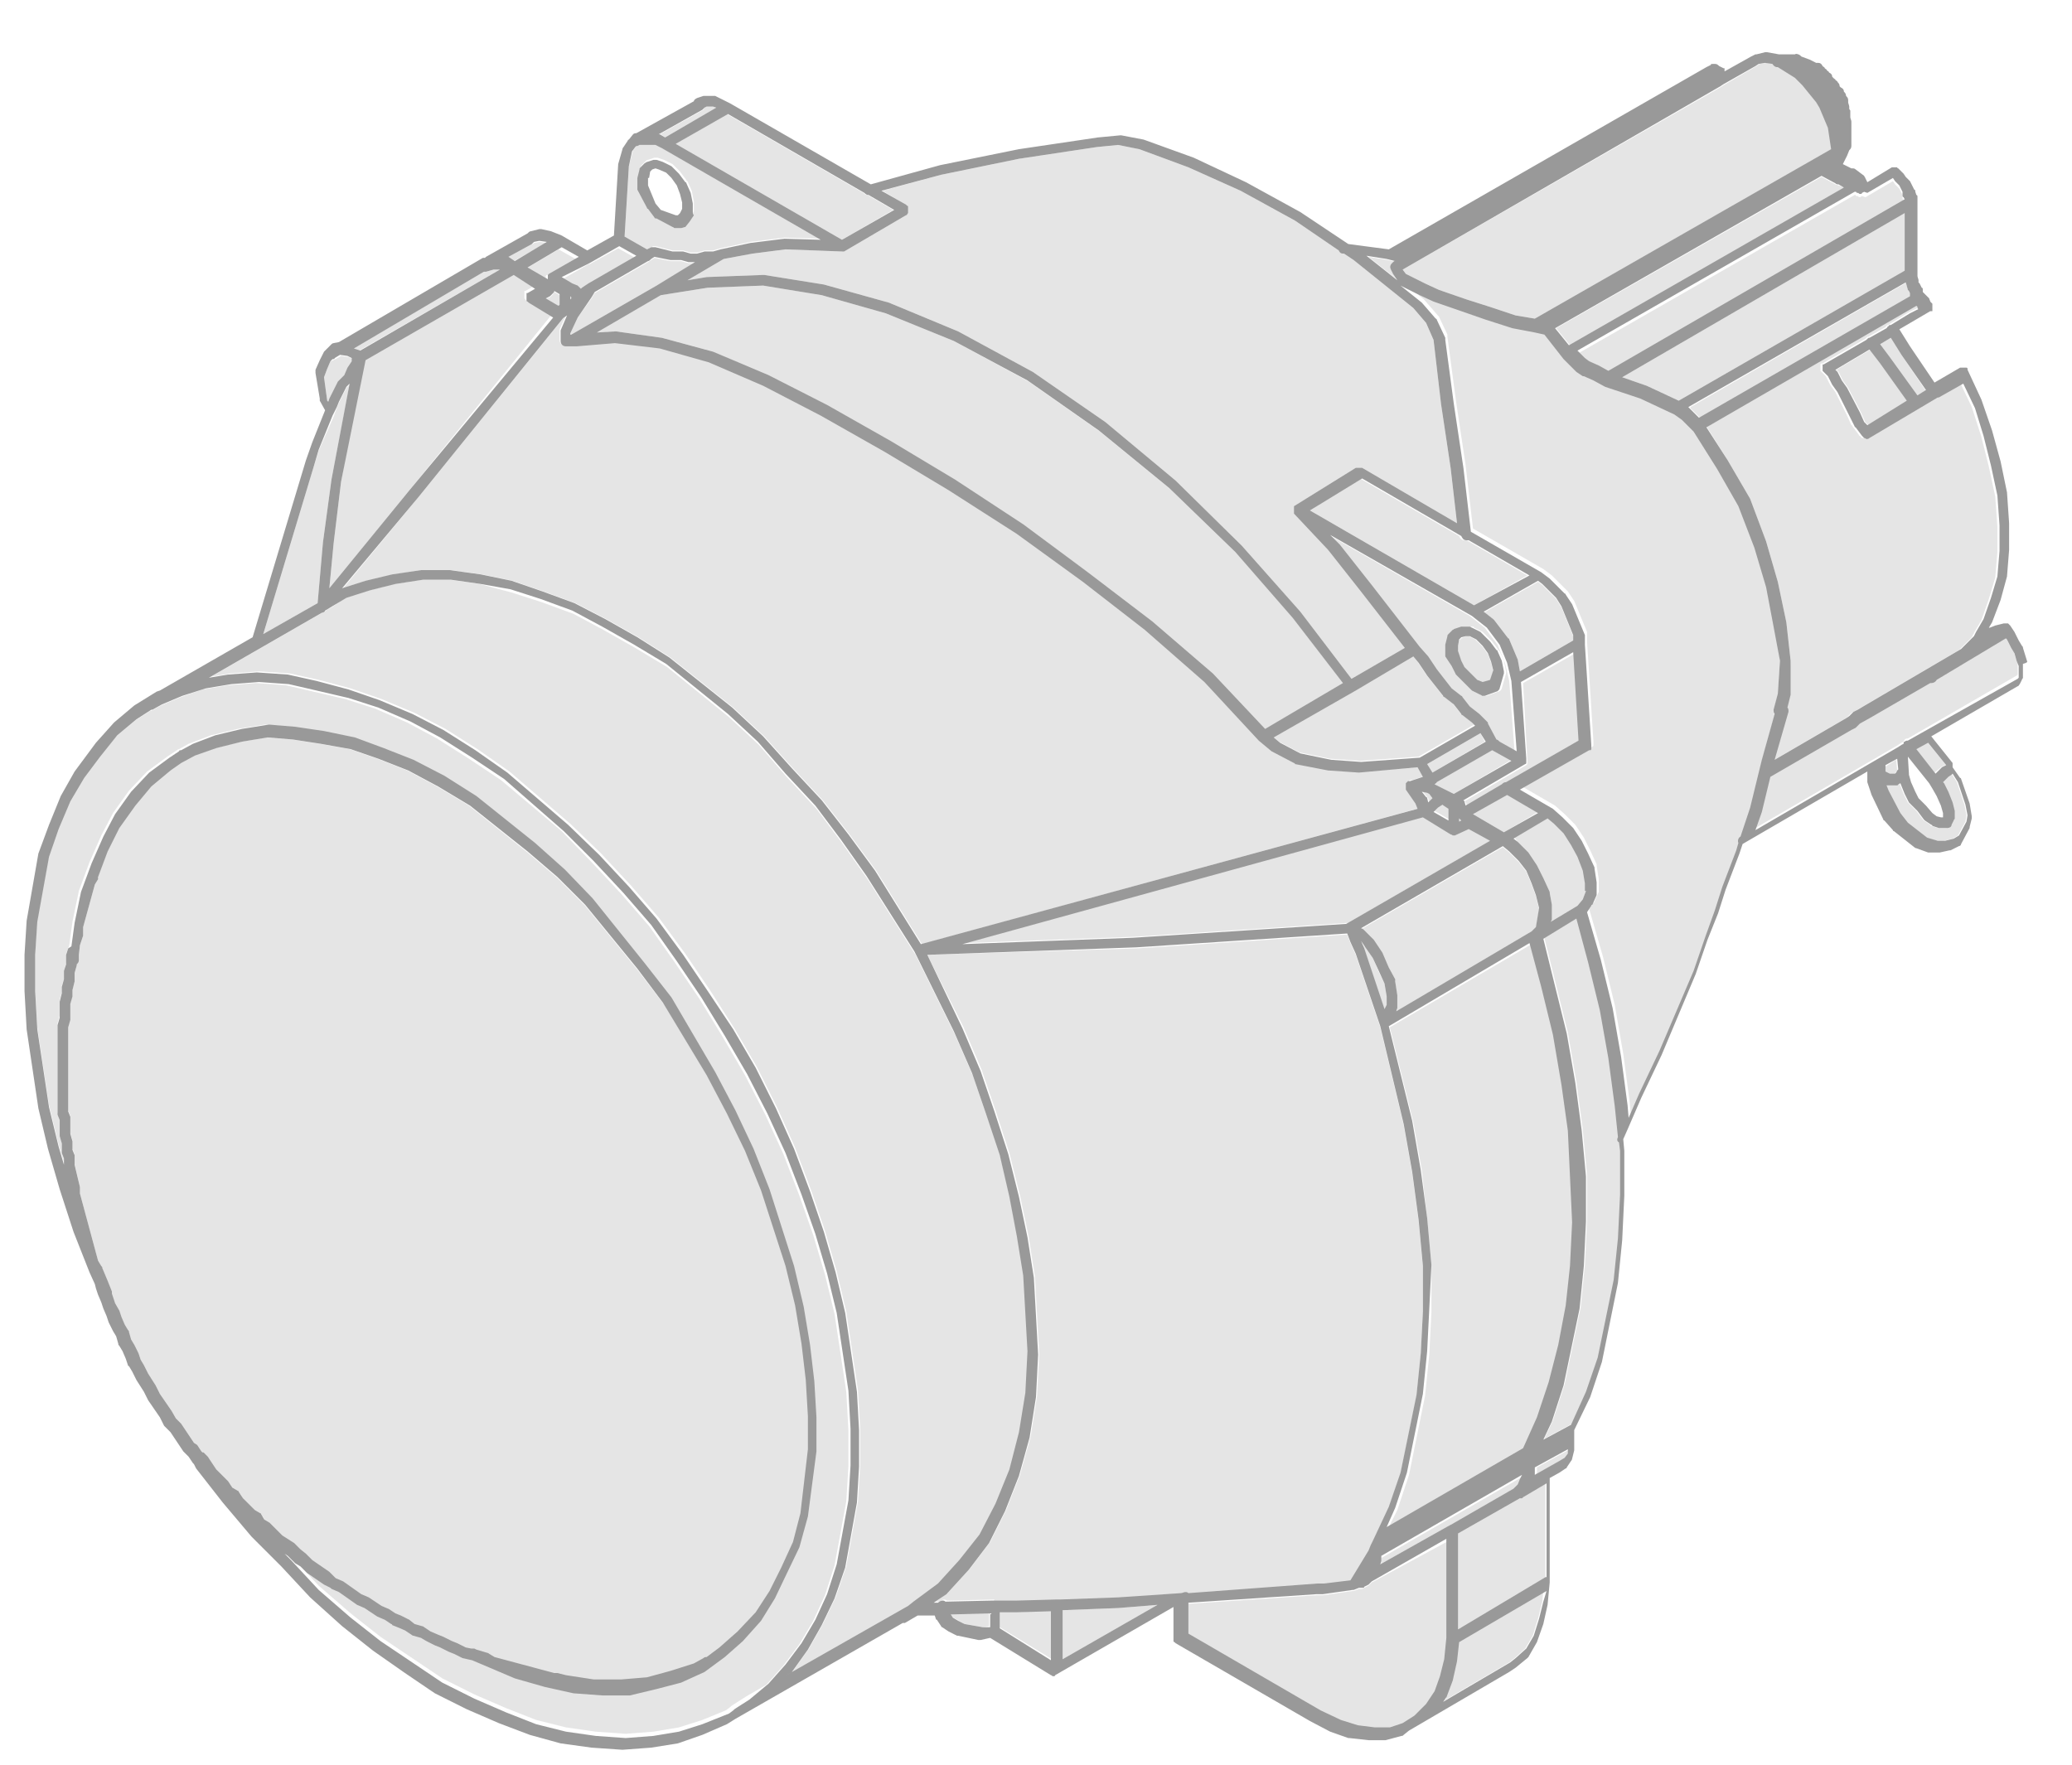 <?xml version="1.0" encoding="utf-8"?>
<!-- Generator: Adobe Illustrator 19.2.1, SVG Export Plug-In . SVG Version: 6.00 Build 0)  -->
<svg version="1.1" id="FX-R" xmlns="http://www.w3.org/2000/svg" xmlns:xlink="http://www.w3.org/1999/xlink" x="0px" y="0px"
	 viewBox="0 0 194.4 165.6" style="enable-background:new 0 0 194.4 165.6;" xml:space="preserve">
<style type="text/css">
	.st0{fill:#E5E5E5;}
	.st1{fill:#999999;}
</style>
<path class="st0" d="M144.1,138.3c0,0,0,0.1,0,0.1l0,0l2.3-1.3l0.5-0.3l0.3-0.4l0.1-0.4l-3.1,1.7V138.3z"/>
<path class="st0" d="M133,75.3l-0.9-1.3c0,0,0,0,0-0.1c0,0,0,0,0-0.1c0,0,0,0,0,0c0,0,0-0.1,0-0.1c0,0,0-0.1,0-0.1c0,0,0-0.1,0-0.1
	c0,0,0-0.1,0-0.1c0,0,0,0,0.1-0.1c0,0,0-0.1,0.1-0.1c0,0,0,0,0,0c0,0,0,0,0.1,0c0,0,0,0,0.1,0l0.6-0.2c0,0,0,0,0,0l0.6-0.2L133,72
	l-5.3,0.4l-2.9-0.2l-3.1-0.6c-0.1,0-0.1,0-0.1-0.1l-2.1-1.1l-1.2-1c0,0,0,0,0,0c0,0,0,0,0,0l-5.1-5.5l-5.6-4.9l-5.8-4.5L95.5,50
	l-6.4-4.1l-6-3.6l-6-3.4l-5.4-2.8l-5.1-2.2l-4.6-1.3l-4.2-0.5l-3.6,0.3c0,0-0.1,0-0.1,0h-0.2h0H53c-0.3,0-0.5-0.2-0.5-0.5v-0.8
	c0-0.1,0-0.1,0-0.2l0.7-1.5L53,29.7l-0.1,0.1L39.3,46.6l-7.1,8.6l2.2-0.7l2.5-0.6l2.7-0.4l2.7,0l2.9,0.4l2.9,0.6l2.9,1l3,1.1
	l2.9,1.5l3,1.7l3,1.9l5.9,4.7l2.9,2.7l2.7,3l2.8,3l2.5,3.2l2.5,3.4l4.3,6.9l46.8-12.8L133,75.3z"/>
<path class="st0" d="M142.6,140.6C142.6,140.6,142.6,140.6,142.6,140.6l-5.8,3.3v9l8.2-4.9v-8.9l-2.2,1.3L142.6,140.6
	C142.6,140.6,142.6,140.6,142.6,140.6z"/>
<path class="st0" d="M128.7,148.5l-0.2,0.2c0,0-0.1,0.1-0.1,0.1l-0.4,0.2c-0.1,0-0.1,0.1-0.2,0.1h-0.3l-0.5,0.2c0,0,0,0-0.1,0
	c0,0,0,0,0,0l-2.8,0.4l-0.6,0l-12,0.8v2.9l12.4,7.2c0,0,0,0,0,0l1.9,0.9l1.6,0.5l1.6,0.2l1.4,0l1.4-0.3l1.1-0.7l1.1-1.1l0.8-1.2
	l0.5-1.4l0.4-1.6l0.2-2v-9.3L128.7,148.5z"/>
<path class="st0" d="M134.8,73.4c0,0.1-0.1,0.2-0.2,0.2l0.2,0.1l1.6,0.8l5.4-3.2l-1.8-1L134.8,73.4z"/>
<path class="st0" d="M20.5,138.2l1.1,1.1l0.4,0.6l0.5,0.3c0.1,0,0.1,0.1,0.1,0.1l0.4,0.6l1.1,1.1l0.5,0.3c0.1,0,0.1,0.1,0.1,0.1
	l0.3,0.5l0.5,0.3l1.2,1.2l1.1,0.7l0.6,0.6l0.5,0.4l0.6,0.6l1.6,1.1l0.6,0.6l0.7,0.3l1.7,1.2l0.7,0.3l1.2,0.8l0.7,0.3l0.6,0.4
	l0.5,0.2l0.8,0.4l0.5,0.4l0.7,0.2c0.1,0,0.1,0,0.2,0.1l0.6,0.4l0.7,0.3l0.5,0.2l0.8,0.4l0.5,0.2l0.8,0.4l0.5,0.1c0.1,0,0.2,0,0.3,0
	l0.2,0.1l1,0.3c0.1,0,0.1,0,0.2,0.1l0.5,0.3l5.6,1.5c0,0,0.1,0,0.1,0c0.1,0,0.1,0,0.2,0l0.8,0.2l2.6,0.4l2.6,0l2.4-0.2l2.2-0.6
	l2.2-0.7l0.9-0.5c0.1,0,0.2-0.1,0.3-0.1l1.2-0.9l1.7-1.5l1.7-1.8l1.3-2l1.1-2.2l1.1-2.4l0.7-2.7l0.7-6l0-3.1l-0.2-3.4l-0.4-3.4
	l-0.6-3.6l-0.9-3.7l-2.3-7.1l-1.5-3.7l-1.7-3.5l-1.9-3.6l-4.1-6.8L59.8,91l-4.9-6l-2.6-2.6L49.5,80L44,75.6l-3-1.8l-2.8-1.5
	l-2.8-1.1l-2.6-0.9l-2.8-0.5l-2.6-0.4l-2.4-0.2l-2.4,0.4l-2.4,0.6l-2,0.7L17,71.5l-1,0.7l-1.8,1.5l-1.5,1.8l-1.5,2.1l-1.1,2.2
	l-0.9,2.4c0,0,0,0,0,0c0,0,0,0.1,0,0.1c0,0,0,0.1,0,0.1c0,0,0,0,0,0L8.9,83l-1.1,4v0.7c0,0,0,0.1,0,0.1l-0.3,0.9l-0.1,0.9l0,0.5
	c0,0.2-0.1,0.3-0.2,0.4c0,0,0,0.1,0,0.1L7,91.3V92c0,0,0,0.1,0,0.1l-0.2,0.7v0.5c0,0,0,0.1,0,0.1l-0.2,0.7v1.4c0,0,0,0.1,0,0.1
	l-0.2,0.7v3.7v4.2l0.2,0.5c0,0.1,0,0.1,0,0.2v1.4l0.2,0.7c0,0,0,0.1,0,0.1v0.7l0.2,0.5c0,0.1,0,0.1,0,0.2v0.7l0.5,2.2
	c0,0,0,0.1,0,0.1v0.5l1.7,6.3l0.3,0.5c0,0,0.1,0.1,0.1,0.2l0.3,1.2l0.4,1c0,0.1,0,0.2,0,0.2l0.1,0.3l0.2,0.6l0.4,0.7l0.2,0.6
	l0.3,0.7l0.3,0.5c0,0,0.1,0.1,0.1,0.2l0.2,0.7l0.3,0.5L13,127l0.2,0.6l0.3,0.5l0.4,0.8l0.7,1.1l0.4,0.8l1.1,1.6l0.4,0.7l0.5,0.5
	l1.2,1.8l0.5,0.5l0.4,0.6l0.1,0.1c0,0,0,0,0.1,0l0.4,0.4L20.5,138.2z"/>
<polygon class="st0" points="141.1,78.1 144.3,76.2 141.4,74.5 138.2,76.4 "/>
<polygon class="st0" points="144.3,133.2 145.4,129.9 146.3,126.3 147.1,122.6 147.4,118.9 147.6,114.8 147.2,106.1 146.7,101.9 
	145.9,97.2 144.8,92.7 143.7,88.6 130.4,96.4 132.6,105.3 133.4,109.8 133.9,114.4 134.3,118.7 134.3,123.1 134.1,127.1 133.7,131 
	132.2,138.4 131.1,141.7 130.2,143.5 143,136.1 "/>
<path class="st0" d="M57.7,31.1c0,0,0.1,0,0.1,0l4.3,0.6l4.8,1.3l5.2,2.3l5.5,2.8l6,3.4l6,3.6l6.4,4.2l6.2,4.5l5.9,4.5l5.7,4.9
	l4.9,5.2l7.4-4.2l-4.7-6.1l-5.4-6.2l-6.2-6l-6.6-5.4l-6.7-4.7L89.5,32l-6.4-2.6l-6-1.7l-5.5-0.9L66.4,27L62,27.7l-6,3.5L57.7,31.1z"
	/>
<path class="st0" d="M88.1,148.9l2-2.2l1.9-2.4l1.5-2.9l1.3-3.2l0.9-3.5l0.6-3.7l0.2-3.9l-0.4-7.1l-0.6-3.7l-0.7-3.7l-0.9-3.9
	l-1.3-3.9l-1.3-3.8l-1.7-3.9l-3.7-7.5l-4.5-7.1l-2.4-3.4l-2.4-3.2l-2.8-3l-2.6-3l-2.8-2.6l-5.8-4.7l-3-1.8l-3-1.7l-2.8-1.5l-3-1.1
	l-2.8-0.9L45,54.8l-2.8-0.4l-2.6,0l-2.6,0.4l-2.4,0.6l-2.2,0.7L31.1,57c0,0,0,0,0,0c0,0,0,0,0,0l-0.4,0.2c-0.1,0.1-0.2,0.2-0.3,0.2
	l-10.6,6.1l1.8-0.3l2.7-0.2l2.9,0.2l2.7,0.6l3,0.8l2.9,1l3.1,1.3l2.9,1.5l3,1.9l3,2.1l5.7,4.9l2.9,2.8l2.8,3l2.6,3l2.5,3.4l2.3,3.4
	l2.3,3.6l2.1,3.6l1.9,3.8l1.7,3.8l1.5,4l1.3,3.8l1.1,3.8l0.9,3.8l1.1,7.4l0.2,3.6l0,3.4l-0.2,3.4l-1.1,6.1l-1,2.9l-1.2,2.5l-1.3,2.3
	l-1.5,2.1l-0.6,0.7l11.6-6.6l0.5-0.4L88.1,148.9z"/>
<path class="st0" d="M151,99.2l-0.8-4.5l-1.1-4.5l-1.1-4.1l-3.1,1.9l2.2,8.9l0.8,4.6l0.6,4.5l0.4,4.3l0,4.2l-0.2,4.2l-0.4,4
	l-1.5,7.2l-1.1,3.4l-0.8,1.7l2.6-1.4l1.4-3.1l1.1-3.2l1.5-7.3l0.4-3.9l0.2-4.1l0-4.1l-0.1-0.8c-0.1-0.1-0.2-0.4-0.1-0.5l0,0
	l-0.3-2.9L151,99.2z"/>
<polygon class="st0" points="95.4,151.3 93.8,151.3 93.8,152.7 98.7,155.7 98.7,151.1 "/>
<path class="st0" d="M71.9,158.1l1.6-1.8l1.5-2l1.3-2.2l1.1-2.4l0.9-2.8l1.1-6l0.2-3.3l0-3.4l-0.2-3.6l-1.1-7.3l-0.9-3.7l-1.1-3.7
	l-1.3-3.7l-1.5-3.9l-1.7-3.7l-1.9-3.7l-2.1-3.6l-2.2-3.6l-2.3-3.4l-2.4-3.4l-2.6-3l-2.8-3L52.7,78L47,73.2l-3-2l-3-1.9l-2.8-1.5
	l-3-1.3l-2.8-0.9l-3-0.7l-2.6-0.6l-2.8-0.2l-2.6,0.2l-2.4,0.4L17,65.4l-1.9,0.8l-0.9,0.5c0,0,0,0-0.1,0l-1.4,0.9L11,69l-1.6,1.8
	l-1.5,2l-1.3,2.2l-1.1,2.6l-0.9,2.6l-1.1,6.1l-0.2,3.1l0,3.4l0.2,3.6l1.1,7.3l0.9,3.7l0.5,1.7v-0.6l-0.2-0.5c0-0.1,0-0.1,0-0.2v-0.7
	l-0.2-0.7c0,0,0-0.1,0-0.1v-1.4l-0.2-0.5c0-0.1,0-0.1,0-0.2v-4.3v-3.8c0,0,0-0.1,0-0.1l0.2-0.7v-1.4c0,0,0-0.1,0-0.1l0.2-0.7v-0.5
	c0,0,0-0.1,0-0.1L6,91.9v-0.7c0,0,0-0.1,0-0.1l0.2-0.7v-0.7c0-0.1,0-0.1,0-0.2L6.4,89l0.1-0.3l0.3-2.2l0.6-2.9l1-2.7l1.1-2.5
	l1.1-2.1l1.5-2.1l1.7-1.8l1.9-1.4l0.6-0.4l0.3-0.2c0.1-0.1,0.2-0.1,0.2-0.1l0.9-0.5l2.1-0.8l2.5-0.6l2.5-0.4c0,0,0.1,0,0.1,0
	l2.4,0.2l2.7,0.4l2.9,0.6l2.7,1l2.8,1.1l2.9,1.5c0,0,0,0,0,0c0,0,0,0,0,0l3,1.9l5.5,4.4l2.8,2.5l2.7,2.7l4.9,6.1l2.5,3.2l4.2,6.8
	l1.9,3.6l1.7,3.6l1.5,3.8l2.3,7.2l0.9,3.8l0.6,3.6l0.4,3.4l0.2,3.4l0,3.2l-0.8,6.1l-0.8,2.9l-1.2,2.5l-1.1,2.3l-1.3,2.1l-1.7,1.9
	l-1.7,1.5l-1.9,1.4l-2.2,1l-2.3,0.6l-2.5,0.6c0,0-0.1,0-0.1,0h-2.4l-2.7-0.2l-2.7-0.6l-2.8-0.8l-4-1.7l-0.9-0.2l-0.8-0.4l-0.5-0.2
	l-0.8-0.4l-0.5-0.2L40,154l-0.5-0.4l-0.7-0.2c-0.1,0-0.1,0-0.2-0.1l-0.6-0.4l-0.7-0.3l-0.5-0.2c0,0-0.1,0-0.1-0.1l-0.6-0.4l-0.7-0.3
	l-1.2-0.8l-0.7-0.3l-1.7-1.2l-0.7-0.3c0,0-0.1-0.1-0.1-0.1l-0.6-0.6l-1.6-1.1l-0.6-0.6l-0.5-0.3c0,0-0.1,0-0.1-0.1l-0.6-0.6
	l-0.3-0.2l0.6,0.6l2.6,2.8l3,2.6l2.8,2.2l5.8,3.9l3,1.5l3,1.3l2.8,1.1l2.8,0.7l2.8,0.4l2.8,0.2l2.6-0.2l2.4-0.4l2.2-0.7l2.2-0.9
	l0.4-0.3c0,0,0.1-0.1,0.1-0.1l0.3-0.2l1.1-0.7L71.9,158.1z"/>
<path class="st0" d="M142.4,79l1,1l0.8,1.2l0.6,1.2l0.6,1.3c0,0,0,0.1,0,0.1l0.2,1.1l0,1.2c0,0.1,0,0.1,0,0.2l-0.1,0.2L148,85
	l0.5-0.6l0.3-0.8v-0.8l-0.2-1.2l-0.5-1.3l-0.6-1.1l-0.7-1.1l-0.9-0.9l-0.6-0.5l-3.2,1.9L142.4,79z"/>
<path class="st0" d="M93.3,150.3c0.1,0,0.1,0,0.2,0l1.9,0l3.6-0.1c0.1,0,0.1,0,0.2,0c0.1,0,0.1,0,0.2,0l5.5-0.2l5.9-0.4
	c0.1-0.1,0.2-0.1,0.4-0.1c0.1,0,0.2,0,0.3,0.1l12.1-0.9c0,0,0,0,0,0c0,0,0,0,0,0h0.6l2.5-0.3l1.7-2.8l0.2-0.5l0.2-0.4c0,0,0,0,0,0
	l1.5-3.2l1.1-3.2l1.5-7.3l0.4-3.9l0.2-3.9l0-4.3l-0.4-4.3l-0.6-4.5l-0.8-4.5l-2.2-9.2l-2.3-6.8l-0.5-1.1l-0.3-0.8l-19.8,1.3L87,89.6
	l3.4,6.8l1.7,4l1.3,3.8l1.3,4l1,4l0.8,3.8l0.6,3.8l0.4,7.2c0,0,0,0,0,0c0,0,0,0,0,0l-0.2,4l-0.6,3.8l-1,3.6l-1.3,3.3l-1.5,3
	l-1.9,2.5l-2.1,2.3l-1.1,0.8l0.4,0c0.1-0.1,0.2-0.2,0.4-0.2c0.1,0,0.2,0.1,0.3,0.1l4.4-0.1C93.2,150.3,93.2,150.3,93.3,150.3z"/>
<polygon class="st0" points="89.1,151.4 89.3,151.7 89.8,152 90.5,152.4 92.2,152.7 92.8,152.6 92.8,151.3 "/>
<polygon class="st0" points="99.7,151.1 99.7,155.7 108.6,150.6 104.8,150.9 "/>
<polygon class="st0" points="137.4,62.7 138.6,63.9 139.1,64.2 139.8,63.9 140.1,63 139.9,62.2 139.6,61.4 139.1,60.7 138.4,60 
	137.8,59.7 137.5,59.7 137.1,59.9 136.9,60.1 136.8,60.6 136.8,61.2 137.1,62.1 "/>
<path class="st0" d="M136.6,155.9l-0.4,1.8l-0.6,1.6c0,0,0,0.1-0.1,0.1l-0.2,0.3l6.3-3.7l0.5-0.4l1-0.9l0.7-1.2l0.5-1.6l0.4-1.6
	l0.1-1l-8.2,4.8L136.6,155.9z"/>
<polygon class="st0" points="138.9,68.8 133.9,71.7 134.4,72.5 139.3,69.6 "/>
<path class="st0" d="M181.1,63.9L181.1,63.9l-5.7,3.3l0,0c0,0,0,0,0,0l-0.9,0.5l-0.3,0.3c0,0-0.1,0.1-0.1,0.1l-0.4,0.2l-7.6,4.4
	l-0.8,3.3l-0.6,1.7l13.4-7.8c0.1-0.1,0.2-0.1,0.3-0.2l0.2-0.1c0-0.1,0.1-0.1,0.1-0.2c0.1-0.1,0.2-0.1,0.3-0.1l10.2-5.9l0.1-0.1v-1.1
	l-0.2-0.5l-0.2-0.7l-0.3-0.5l-0.4-0.8l-0.1-0.1l-6.5,3.9C181.5,63.8,181.3,63.9,181.1,63.9z"/>
<path class="st0" d="M182,72.1c0,0,0.1-0.1,0.1-0.1l0.4-0.2c0,0,0,0,0,0l0.1,0l-1.8-2.2l-1.1,0.6l1.8,2.3L182,72.1z"/>
<polygon class="st0" points="130.1,93.5 129.9,92.3 129.4,91.3 128.8,89.9 128.1,88.9 127.7,88.5 128,89.1 129.9,94.8 130.1,94.4 
	"/>
<path class="st0" d="M133.8,61.6l0.8,1.2l1.4,1.8l0.9,0.7c0,0,0.1,0,0.1,0.1l0.7,0.9l0.9,0.7l0.8,0.8c0,0,0,0,0,0.1c0,0,0,0,0,0
	c0,0,0,0,0,0c0,0,0,0,0,0l0.8,1.5c0.1,0,0.2,0.1,0.3,0.2l1.6,0.9l-0.5-6.6l-0.4-1.7l-0.7-1.7l-1.2-1.6l-1.4-1.1l-13.4-7.7l0.9,0.9
	l3,3.8l4.5,5.8c0,0,0,0,0,0L133.8,61.6z M135.8,60.6c0,0,0-0.1,0-0.1l0.2-0.8c0-0.1,0.1-0.2,0.1-0.2l0.4-0.4
	c0.1-0.1,0.1-0.1,0.2-0.1l0.6-0.2c0.1,0,0.1,0,0.2,0h0.6c0.1,0,0.2,0,0.2,0.1l0.8,0.4c0,0,0.1,0.1,0.1,0.1l0.8,0.8l0.6,0.8
	c0,0,0,0.1,0.1,0.1l0.4,0.9l0.2,1c0,0.1,0,0.1,0,0.2l-0.4,1.4c0,0.1-0.2,0.3-0.3,0.3l-1.1,0.4c-0.1,0-0.1,0-0.2,0
	c-0.1,0-0.2,0-0.2-0.1l-0.8-0.4c0,0-0.1-0.1-0.1-0.1l-1.3-1.3c0,0-0.1-0.1-0.1-0.1l-0.4-0.8l-0.4-1c0-0.1,0-0.1,0-0.2V60.6z"/>
<path class="st0" d="M52.5,27.7L52,27.4c0,0.1-0.1,0.1-0.1,0.2l-0.2,0.2c0,0-0.1,0.1-0.1,0.1L51.2,28c0,0-0.1,0-0.1,0l1.3,0.8
	l0.1-0.1V27.7z"/>
<path class="st0" d="M119.4,69.1l0.6,0.5l1.9,1l2.9,0.6l2.8,0.2l5.5-0.4l5.2-3l-0.3-0.3l-0.9-0.7c0,0-0.1,0-0.1-0.1l-0.7-0.9
	l-0.9-0.7c0,0-0.1,0-0.1-0.1l-1.5-1.9l-0.8-1.2l-0.5-0.6l-5.5,3.2c0,0,0,0,0,0c0,0,0,0,0,0L119.4,69.1z"/>
<path class="st0" d="M165.3,71.4l1.2-4.3c-0.1-0.1-0.1-0.3-0.1-0.4l0.4-1.5L167,62l-0.4-3.5l-0.7-3.7l-1.1-3.7l-1.5-3.9l-2-3.5
	l-2.2-3.5l-1.1-1.1l-0.7-0.5l-3.2-1.5l-3.3-1.1c0,0,0,0,0,0c0,0,0,0,0,0l-1.1-0.6l-0.9-0.4c0,0-0.1,0-0.1,0l-0.6-0.4l-1.2-1.2
	c0,0,0,0,0,0c0,0,0,0,0,0l-1.8-2.3l-0.9-0.2c0,0,0,0,0,0c0,0,0,0,0,0l-2.1-0.4l-2.5-0.8l-2.3-0.8l-2.6-0.9l-1.3-0.6l-1.8-0.9l2,1.6
	c0,0,0,0,0,0c0,0,0,0,0,0l1.3,1.5c0,0,0.1,0.1,0.1,0.1l0.8,1.7c0,0,0,0,0,0.1c0,0,0,0,0,0.1l0.8,6l0.9,6l0.7,6l6.6,3.8c0,0,0,0,0,0
	c0,0,0,0,0,0l0.8,0.6l1.4,1.4c0,0,0.1,0.1,0.1,0.1l0.6,0.9l1.2,2.9c0,0.1,0,0.1,0,0.2v0.7l0.6,9.4c0,0,0,0,0,0.1c0,0,0,0.1,0,0.1
	c0,0,0,0.1,0,0.1c0,0,0,0.1,0,0.1c0,0-0.1,0-0.1,0.1c0,0,0,0-0.1,0l-6.5,3.7l3.1,1.8c0,0,0,0,0,0c0,0,0,0,0,0c0,0,0,0,0,0l0.9,0.8
	l1,1l0.8,1.2l0.6,1.2l0.6,1.3c0,0,0,0.1,0,0.1l0.2,1.3l0,1c0,0.1,0,0.1,0,0.2l-0.4,0.9c0,0,0,0.1-0.1,0.1l-0.4,0.6l1.3,4.5l1.1,4.5
	l0.8,4.6l0.6,4.5l0.1,1.2l1-2.3l1.9-4l3.2-7.5l1.1-3.2l0.9-2.5l0.7-2.2l1.3-3.4l0.2-0.6c-0.1-0.2,0-0.5,0.2-0.6l0.9-2.7L165.3,71.4z
	"/>
<path class="st0" d="M122.9,47.9l15.4,8.9l5-2.8l-5.7-3.3c0,0,0,0-0.1,0c0,0,0,0-0.1,0c-0.2,0-0.4-0.1-0.5-0.4l-9.3-5.4L122.9,47.9z
	"/>
<path class="st0" d="M140.1,58.1c0,0,0.1,0.1,0.1,0.1l1.3,1.7c0,0,0.1,0.1,0.1,0.1l0.8,1.9l0.2,1.1l5-2.9v-0.4l-1.1-2.7l-0.5-0.8
	l-1.3-1.3l-0.4-0.3l-5.1,2.9L140.1,58.1z"/>
<path class="st0" d="M177.2,72.7h0.5l0.1-0.1l0.1-0.2c0,0,0.1-0.1,0.1-0.1l0,0l-0.1-1l-1.1,0.7v0.6L177.2,72.7z"/>
<path class="st0" d="M183,72.7l-0.3,0.2l-0.5,0.5l0.1,0.1l0.4,0.8l0.4,1l0.2,0.8c0,0,0,0.1,0,0.1v0.6c0,0.1,0,0.2-0.1,0.2l-0.2,0.4
	c-0.1,0.2-0.3,0.3-0.4,0.3H182c-0.1,0-0.1,0-0.2,0l-0.6-0.2c0,0-0.1,0-0.1-0.1l-0.6-0.4c0,0-0.1-0.1-0.1-0.1l-0.6-0.8l-0.7-0.7
	c0,0-0.1-0.1-0.1-0.1l-0.4-0.8l-0.4-1l0,0l-0.2,0.1c-0.1,0-0.1,0.1-0.2,0.1h-0.8c0,0,0,0-0.1,0l0.2,0.5l1.1,2.1l0.7,0.9l1.8,1.4
	l1,0.3h0.7l0.8-0.2l0.5-0.3l0.7-1.3l0.1-0.6l-0.2-1l-0.7-2.1l-0.5-0.8L183,72.7C183,72.7,183,72.7,183,72.7z"/>
<path class="st0" d="M172.5,17.4c-0.1,0-0.2-0.1-0.3-0.1c0,0,0,0,0,0l-1.3-0.7L146,30.8l1.3,1.6l25.8-14.8L172.5,17.4z"/>
<path class="st0" d="M143.3,71.3C143.3,71.3,143.3,71.3,143.3,71.3c0,0.1,0,0.1,0,0.1c0,0,0,0,0,0.1c0,0,0,0,0,0.1c0,0,0,0,0,0
	c0,0,0,0,0,0c0,0,0,0,0,0.1c0,0-0.1,0.1-0.1,0.1c0,0,0,0,0,0c0,0,0,0,0,0l-5.8,3.4l0.1,0.1c0.1,0.1,0.1,0.2,0.1,0.4l3.4-2
	c0.1-0.1,0.2-0.2,0.4-0.2l6.9-3.9l-0.5-8.3l-4.9,2.8L143.3,71.3z"/>
<path class="st0" d="M85.1,19.3C85.1,19.3,85.2,19.3,85.1,19.3c0.1,0.1,0.1,0.1,0.1,0.1c0,0,0,0,0,0c0,0,0,0,0,0.1c0,0,0,0.1,0,0.1
	c0,0,0,0.1,0,0.1c0,0,0,0.1,0,0.1c0,0,0,0.1,0,0.1c0,0,0,0,0,0.1c0,0,0,0,0,0c0,0.1-0.1,0.1-0.2,0.2l0,0c0,0,0,0,0,0l-5.8,3.4
	c0,0,0,0,0,0c0,0-0.1,0-0.1,0c0,0,0,0,0,0c0,0-0.1,0-0.1,0c0,0,0,0,0,0c0,0,0,0,0,0s0,0,0,0c0,0,0,0,0,0c0,0,0,0,0,0l-5.3-0.2
	l-3.1,0.4l-2.7,0.5l-3.4,2l1.8-0.3l5.3-0.2c0,0,0.1,0,0.1,0l5.6,0.9l6.1,1.7l6.5,2.7l7,3.8l6.8,4.7l6.6,5.5l6.2,6.1l5.5,6.2l4.8,6.3
	l5-2.9l-4.2-5.4l-3-3.8l-3.2-3.4c0,0,0,0,0,0c0,0,0,0,0,0c0,0,0,0,0,0c0,0,0,0,0,0c0,0,0,0,0-0.1c0,0,0,0,0,0c0,0,0,0,0-0.1
	c0,0,0,0,0-0.1c0,0,0,0,0-0.1c0,0,0,0,0-0.1c0,0,0,0,0-0.1c0,0,0,0,0,0c0,0,0,0,0,0c0,0,0,0,0-0.1c0,0,0,0,0,0c0,0,0,0,0,0
	c0,0,0,0,0,0c0,0,0,0,0,0l5.8-3.6c0,0,0,0,0.1,0c0,0,0.1,0,0.1,0c0,0,0.1,0,0.1,0c0,0,0.1,0,0.1,0c0,0,0.1,0,0.1,0c0,0,0,0,0.1,0
	l8.9,5.2l-0.6-5.2l-0.9-6l-0.7-6l-0.7-1.6l-1.2-1.4l-5.6-4.5l-0.9-0.6l-0.1,0c-0.2,0-0.3-0.2-0.4-0.3l-4.1-2.8l-5.1-2.8l-4.9-2.2
	l-4.6-1.7l-2-0.4l-2,0.2l-7.3,1.1l-7.3,1.5l-5.5,1.5L85.1,19.3C85.1,19.3,85.1,19.3,85.1,19.3z"/>
<path class="st0" d="M130.8,25.8l-0.2-0.4c-0.1-0.2-0.1-0.4,0.1-0.6l0.2-0.2c0,0,0,0,0.1,0c0,0,0,0,0,0l0,0l-0.8-0.2l-1.8-0.3
	l2.9,2.3L130.8,25.8z"/>
<path class="st0" d="M131.6,25.3l0.3,0.4l1.8,0.9l1.3,0.6l2.6,0.9l2.2,0.7l2.4,0.8l1.8,0.3L171.9,14l-0.3-2c0,0,0,0,0,0l-0.8-1.9
	l-0.3-0.5L169.2,8l-0.7-0.7l-1.6-1c0,0-0.1,0-0.1,0c-0.2,0-0.3-0.1-0.4-0.3l-0.7-0.1L165.1,6l-0.3,0.2L161.7,8
	c-0.1,0.1-0.2,0.1-0.3,0.2L131.6,25.3L131.6,25.3z"/>
<path class="st0" d="M79,22.5l4.8-2.8l-2.4-1.4c0,0,0,0,0,0c-0.2,0-0.3-0.1-0.4-0.2l-12.8-7.4l-4.8,2.8L79,22.5z"/>
<path class="st0" d="M54.2,29.8l-0.7,1.5v0.1h0.1l8-4.6c0,0,0,0,0,0l3.6-2.1h-0.5c0,0-0.1,0-0.1,0l-0.7-0.2H63c0,0-0.1,0-0.1,0
	l-1.5-0.3l-0.3,0.2c-0.1,0.1-0.2,0.1-0.3,0.2l-5,2.9l-0.3,0.5L54.2,29.8z"/>
<path class="st0" d="M62.4,12.9l4.8-2.8L66.9,10h-0.6l-0.2,0.1c0,0,0,0,0,0c0,0.1-0.1,0.1-0.1,0.2c0,0,0,0,0,0c0,0,0,0,0,0l-4.1,2.3
	c0,0,0.1,0,0.1,0L62.4,12.9z"/>
<path class="st0" d="M135.3,75.5c0,0.1-0.1,0.1-0.1,0.1l-0.3,0.2l-0.3,0.3l1.4,0.8v-1.1L135.3,75.5z"/>
<polygon class="st0" points="128.3,147.3 128.3,147.3 128.1,147.7 128.1,147.7 128.1,147.6 "/>
<path class="st0" d="M174.7,18.4c-0.1,0-0.1,0.1-0.2,0.1c0,0,0,0,0,0c0,0,0,0,0,0c0,0,0,0,0,0c-0.1,0-0.1,0-0.2-0.1c0,0,0,0-0.1,0
	c0,0-0.1,0-0.1-0.1l0,0c0,0-0.1,0-0.1,0l-26,14.9l0.7,0.7l0.4,0.3l0.9,0.4l0.9,0.5l27.8-16.1l-0.1-0.2c0-0.1-0.1-0.1-0.1-0.2v-0.3
	l-0.3-0.6l-0.3-0.3c0,0-0.1-0.1-0.1-0.1l-0.2-0.3l0,0l-2.4,1.4c-0.1,0.1-0.2,0.1-0.2,0.1L174.7,18.4
	C174.7,18.4,174.7,18.4,174.7,18.4z"/>
<path class="st0" d="M162.1,43.2l2.1,3.6l1.5,4l1.1,3.8l0.8,3.8L168,62l-0.2,3.3l-0.3,1.2c0.1,0.1,0.1,0.3,0.1,0.4l-1.3,4.5l6.7-3.9
	c0,0,0,0,0,0s0,0,0,0l0.3-0.2l0.3-0.3c0,0,0.1-0.1,0.1-0.1l0.4-0.2l0.5-0.3c0,0,0,0,0,0c0,0,0,0,0,0l9.2-5.4l1.2-1.2l0.1-0.2
	c0-0.1,0.1-0.1,0.1-0.2l0.7-1.2l0.7-2l0.6-2l0.2-2.4l0-2.4l-0.2-2.8l-0.6-2.8l-0.7-2.8l-0.9-2.8l-1.1-2.3l-2.3,1.3c0,0,0,0,0,0
	c0,0-0.1,0-0.1,0l-6.4,3.8c-0.1,0-0.2,0.1-0.3,0.1c-0.1,0-0.2,0-0.2-0.1c0,0,0,0-0.1-0.1c0,0-0.1,0-0.1-0.1l-0.6-0.8
	c0,0,0-0.1-0.1-0.1l-0.4-0.9l-1.1-2.2l-0.5-0.7l-0.4-0.8l-0.5-0.5c0,0,0,0,0-0.1c0,0,0,0,0,0c0,0,0,0,0,0c0,0,0-0.1,0-0.1
	c0,0,0-0.1,0-0.1c0,0,0-0.1,0-0.1c0,0,0-0.1,0-0.1c0,0,0-0.1,0-0.1c0,0,0-0.1,0.1-0.1c0,0,0,0,0,0c0,0,0,0,0.1,0c0,0,0,0,0,0l4-2.3
	c0,0,0,0,0.1-0.1c0.1-0.1,0.1-0.1,0.2-0.1l1.6-0.9c0-0.1,0.1-0.1,0.2-0.2c0.1,0,0.2-0.1,0.2-0.1l1.8-1.1c0,0,0,0,0,0c0,0,0,0,0,0
	l0.8-0.4c0-0.1-0.1-0.2-0.1-0.2l-0.1-0.1L160.1,40L162.1,43.2z"/>
<polygon class="st0" points="154.5,36.2 157.5,37.6 178.7,25.4 178.7,20 152.2,35.4 "/>
<path class="st0" d="M158.6,38.3l0.9,0.9l19.8-11.4c0,0,0,0,0,0v-0.3l-0.1-0.2l-0.1-0.1c-0.1-0.1-0.1-0.2-0.1-0.4l0-0.2
	c0,0,0-0.1-0.1-0.1l-20.3,11.7L158.6,38.3z"/>
<polygon class="st0" points="177.3,33.5 179.9,37.1 180.7,36.7 178.4,33.3 177.4,31.7 176.4,32.3 "/>
<polygon class="st0" points="136.9,77.1 137.1,77 136.9,76.8 "/>
<polygon class="st0" points="53.6,28 53.7,27.9 53.6,27.8 53.5,27.8 53.5,28.1 "/>
<path class="st0" d="M31.7,35.8c0,0,0.1-0.1,0.1-0.1l0.5-0.5l0.3-0.7l0.4-0.6l0.1-0.2l-0.4-0.2l-0.7-0.1l0,0l-0.5,0.3
	c-0.1,0-0.2,0.1-0.2,0.1L31,33.9l-0.3,0.7l-0.3,0.8l0.3,2.2l0.1,0.1l0.1-0.3L31.7,35.8z"/>
<path class="st0" d="M46.9,25.3h-0.6l-0.7,0.2c0,0-0.1,0-0.1,0c0,0,0,0,0,0h-0.1l-12.3,7.2l0.6,0.2L46.9,25.3z"/>
<polygon class="st0" points="31.1,45 32.8,36.1 32.5,36.4 31.8,37.8 31.6,38.3 31.3,39.1 29.9,42.3 29.4,43.9 29.4,43.9 24.7,59.5 
	29.8,56.6 30.3,50.9 "/>
<path class="st0" d="M134.3,75l0.2-0.1l-0.3-0.4l-0.2-0.1l-0.5-0.1l0.4,0.5c0,0,0.1,0.1,0.1,0.1l0.1,0.4l0.2-0.2
	C134.2,75,134.3,75,134.3,75z"/>
<path class="st0" d="M137.9,77.7l-1.3,0.6c0,0,0,0,0,0c-0.1,0-0.1,0-0.2,0c0,0,0,0,0,0c0,0,0,0,0,0c0,0,0,0,0,0s0,0,0,0c0,0,0,0,0,0
	c0,0,0,0,0,0c-0.1,0-0.2,0-0.2-0.1c0,0,0,0,0,0l-2.6-1.6L90.5,88.5l16-0.6l20-1.3l13.5-7.8L137.9,77.7z"/>
<path class="st0" d="M175.5,32.8l-3.2,1.9l0.1,0.1c0,0,0.1,0.1,0.1,0.1l0.4,0.8l0.5,0.7l1.2,2.3l0.4,0.9l0.3,0.3l3.9-2.3l-2.5-3.5
	L175.5,32.8z"/>
<path class="st0" d="M51.3,22.8l-0.7-0.1l-0.5,0.1L50,22.9c0,0,0,0-0.1,0c0,0,0,0-0.1,0l-2.2,1.2l0.6,0.4L51.3,22.8z"/>
<path class="st0" d="M129.6,146.4c0,0.1,0,0.1,0,0.2l-0.1,0.3l6.4-3.6c0.1,0,0.1-0.1,0.2-0.1l5.9-3.3l0.4-0.4l0.2-0.5l0.2-0.4
	l-13.2,7.6V146.4z"/>
<path class="st0" d="M61.1,23.2C61.1,23.2,61.1,23.2,61.1,23.2c0.1,0,0.1-0.1,0.2-0.1c0,0,0.1,0,0.1,0c0,0,0,0,0.1,0l0,0
	c0,0,0,0,0,0l1.6,0.4h0.9c0,0,0.1,0,0.1,0l0.7,0.2h0.6l0.7-0.2c0,0,0.1,0,0.1,0h0.7l0.7-0.2c0,0,0,0,0,0c0,0,0,0,0,0l2.8-0.6
	l3.2-0.4l3.4,0.1l-14.8-8.6l-0.6-0.3h-1.5l-0.2,0.1c0,0-0.1,0-0.1,0l-0.1,0.1l-0.3,0.4L59,15.6l-0.4,6.6l2.1,1.2L61.1,23.2z
	 M59.9,17.4v-0.8c0,0,0-0.1,0-0.1l0.2-0.8c0-0.1,0.1-0.2,0.1-0.2l0.4-0.4c0.1-0.1,0.1-0.1,0.2-0.1l0.6-0.2c0.1,0,0.2,0,0.3,0
	l0.6,0.2l0.8,0.4c0,0,0.1,0.1,0.1,0.1l0.6,0.6l0.6,0.8c0,0,0,0.1,0.1,0.1l0.4,0.9l0.2,1l0,0.8c0,0.1,0,0.2-0.1,0.3l-0.4,0.6
	l-0.4,0.5c-0.1,0.1-0.2,0.1-0.4,0.1h-0.6c-0.1,0-0.2,0-0.2-0.1l-1.5-0.8c-0.1,0-0.1-0.1-0.2-0.1l-0.6-0.8c0,0,0-0.1-0.1-0.1
	l-0.8-1.9C59.9,17.6,59.9,17.5,59.9,17.4z"/>
<path class="st0" d="M51.2,26.3v-0.2c0,0,0,0,0,0c0,0,0,0,0-0.1c0,0,0,0,0,0c0,0,0,0,0-0.1c0,0,0,0,0,0c0,0,0,0,0,0c0,0,0,0,0,0
	c0,0,0,0,0.1-0.1c0,0,0,0,0.1,0c0,0,0,0,0,0l2.6-1.5l-1.6-0.9l-3.2,1.9L51.2,26.3z"/>
<path class="st0" d="M51.7,29.6l-2.3-1.4c0,0,0,0,0,0c0,0,0,0,0,0c0,0,0,0,0,0c0,0-0.1,0-0.1-0.1c0,0,0,0-0.1-0.1c0,0,0,0,0,0
	c0,0,0,0,0,0c0,0,0,0,0-0.1c0,0,0-0.1,0-0.1c0,0,0,0,0-0.1c0,0,0,0,0,0c0,0,0,0,0,0c0,0,0-0.1,0-0.1c0,0,0,0,0-0.1c0,0,0,0,0-0.1
	c0,0,0,0,0,0c0,0,0,0,0,0c0,0,0,0,0-0.1c0,0,0,0,0,0c0,0,0,0,0.1,0c0,0,0,0,0,0l0.7-0.4l-2-1.3l-13.9,8L32,45.2L31.3,51l-0.4,4.2
	l7.6-9.3L51.7,29.6z"/>
<path class="st0" d="M53.6,26.8l0.5,0.2c0.1,0,0.2,0.1,0.3,0.3l0,0l0.1-0.1c0,0,0,0,0,0c0,0,0,0,0,0l0.6-0.4c0,0,0,0,0,0
	c0,0,0,0,0,0l4.5-2.6l-1.6-0.9l-2.7,1.5c0,0,0,0-0.1,0l-2.6,1.5L53.6,26.8z"/>
<path class="st0" d="M144.4,85.3l-0.3-1.2l-0.4-1.1l-0.5-1.2l-0.7-0.9l-0.9-0.9l-0.6-0.5l-13.3,7.7l0.2,0.1c0,0,0.1,0,0.1,0.1
	l0.9,0.9l0.8,1.2l0.6,1.4l0.6,1.1c0,0,0,0.1,0,0.2l0.2,1.3l0,1c0,0.1,0,0.1,0,0.2l-0.1,0.3l12.7-7.5l0.4-0.4L144.4,85.3z"/>
<g>
	<path class="st1" d="M136.2,62.5l0.4,0.8c0,0,0.1,0.1,0.1,0.1l1.3,1.3c0,0,0.1,0.1,0.1,0.1l0.8,0.4c0.1,0,0.1,0.1,0.2,0.1
		c0.1,0,0.1,0,0.2,0l1.1-0.4c0.1,0,0.3-0.2,0.3-0.3l0.4-1.4c0-0.1,0-0.1,0-0.2l-0.2-1l-0.4-0.9c0,0,0-0.1-0.1-0.1l-0.6-0.8l-0.8-0.8
		c0,0-0.1-0.1-0.1-0.1l-0.8-0.4c-0.1,0-0.1-0.1-0.2-0.1h-0.6c-0.1,0-0.1,0-0.2,0l-0.6,0.2c-0.1,0-0.1,0.1-0.2,0.1l-0.4,0.4
		c-0.1,0.1-0.1,0.1-0.1,0.2l-0.2,0.8c0,0,0,0.1,0,0.1v0.8c0,0.1,0,0.1,0,0.2L136.2,62.5z M136.8,60.6l0.1-0.6l0.2-0.2l0.4-0.1h0.4
		l0.6,0.3l0.6,0.6l0.5,0.7l0.3,0.8l0.2,0.8l-0.3,0.9l-0.7,0.2l-0.5-0.2l-1.2-1.2l-0.3-0.6l-0.3-0.9V60.6z"/>
	<path class="st1" d="M60.7,19.5c0,0,0,0.1,0.1,0.1l0.6,0.8c0,0.1,0.1,0.1,0.2,0.1l1.5,0.8c0.1,0,0.1,0.1,0.2,0.1h0.6
		c0.1,0,0.3-0.1,0.4-0.1l0.4-0.5l0.4-0.6C65,20.1,65,20,65,19.9l0-0.8l-0.2-1l-0.4-0.9c0,0,0-0.1-0.1-0.1l-0.6-0.8l-0.6-0.6
		c0,0-0.1-0.1-0.1-0.1l-0.8-0.4l-0.6-0.2c-0.1,0-0.2,0-0.3,0l-0.6,0.2c-0.1,0-0.1,0.1-0.2,0.1l-0.4,0.4c-0.1,0.1-0.1,0.1-0.1,0.2
		l-0.2,0.8c0,0,0,0.1,0,0.1v0.8c0,0.1,0,0.1,0,0.2L60.7,19.5z M60.9,16.7l0.1-0.6l0.2-0.2l0.3-0.1l0.3,0.1l0.7,0.3l0.5,0.5l0.5,0.7
		l0.3,0.8l0.2,0.8v0.6l-0.2,0.4l-0.2,0.2h-0.2L62,19.7l-0.5-0.6l-0.7-1.7V16.7z"/>
	<path class="st1" d="M190.2,62.1l-0.4-1.3c0-0.1,0-0.1-0.1-0.2l-0.3-0.5l-0.4-0.8l-0.4-0.6c0,0,0,0,0,0c0,0,0,0-0.1-0.1
		c0,0,0,0-0.1-0.1c0,0,0,0,0,0c0,0,0,0-0.1,0c0,0,0,0,0,0c0,0-0.1,0-0.1,0c0,0,0,0,0,0c0,0,0,0-0.1,0c0,0,0,0,0,0c0,0-0.1,0-0.1,0
		c0,0,0,0,0,0c0,0,0,0,0,0l-0.8,0.2l-0.5,0.2h-0.1l0.3-0.5l0.8-2.1l0.6-2.2l0.2-2.5l0-2.5l-0.2-2.9l-0.6-2.9l-0.8-2.9l-1-2.9
		l-1.3-2.8c0,0,0,0,0,0c0,0,0,0,0,0c0,0,0,0,0-0.1c0,0,0-0.1-0.1-0.1c0,0,0,0-0.1,0c0,0-0.1,0-0.1,0c0,0,0,0-0.1,0c0,0-0.1,0-0.1,0
		c0,0-0.1,0-0.1,0c0,0-0.1,0-0.1,0c0,0,0,0,0,0c0,0,0,0,0,0l-2.4,1.4l-2.3-3.4l-1-1.6l2.9-1.7l0,0c0,0,0,0,0,0l0,0c0,0,0,0,0.1,0
		c0,0,0,0,0.1,0c0,0,0,0,0,0c0,0,0,0,0,0c0,0,0,0,0-0.1c0,0,0,0,0-0.1c0,0,0,0,0,0c0,0,0,0,0-0.1c0,0,0-0.1,0-0.1c0,0,0,0,0,0
		c0,0,0,0,0-0.1c0,0,0-0.1,0-0.1c0,0,0,0,0,0c0,0,0,0,0,0c0,0,0,0,0,0c0,0,0,0,0,0c0,0,0,0,0-0.1l-0.2-0.2c0-0.1-0.1-0.2-0.1-0.3
		l-0.6-0.6l0-0.2c0-0.1,0-0.2-0.1-0.2l-0.2-0.4c0,0-0.1-0.1-0.1-0.1l0-0.2c0-0.1-0.1-0.3-0.1-0.4l0-0.4v-6.6v-0.4
		c0-0.1,0-0.2-0.1-0.2l-0.1-0.3V18c0-0.1,0-0.2-0.1-0.2l-0.4-0.8c0,0-0.1-0.1-0.1-0.1l-0.3-0.3l-0.2-0.3c0,0-0.1-0.1-0.1-0.1
		l-0.4-0.4c0,0,0,0,0,0c0,0-0.1,0-0.1-0.1c0,0-0.1,0-0.1,0c0,0-0.1,0-0.1,0c0,0-0.1,0-0.1,0c0,0-0.1,0-0.1,0c0,0-0.1,0-0.1,0
		c0,0,0,0,0,0l-2.3,1.4l-0.2-0.4c0-0.1-0.1-0.1-0.1-0.2l-0.8-0.6c-0.1-0.1-0.2-0.1-0.3-0.1h-0.1l-0.8-0.4l0.4-0.8l0.2-0.5
		c0.1-0.1,0.2-0.2,0.2-0.4l0-1.6l0-0.1c0,0,0-0.1,0-0.2v-0.4c0-0.1-0.1-0.3-0.1-0.4l0-0.4c0-0.1,0-0.1,0-0.2c0-0.1-0.1-0.1-0.1-0.2
		l0-0.2c0-0.1-0.1-0.3-0.1-0.4l0-0.2c0-0.2-0.1-0.3-0.2-0.4c0-0.2-0.1-0.3-0.2-0.4c0-0.2-0.1-0.3-0.3-0.4c0,0,0,0,0,0c0,0,0,0,0,0
		l-0.1-0.1c0-0.2-0.1-0.3-0.2-0.4c0-0.1-0.1-0.1-0.2-0.2c0,0,0-0.1-0.1-0.1l-0.2-0.2l0,0l0,0c0-0.2-0.1-0.3-0.3-0.4
		c0-0.1-0.1-0.1-0.2-0.2c0-0.1-0.1-0.1-0.2-0.2c0-0.1-0.1-0.1-0.2-0.2c-0.1-0.2-0.2-0.3-0.4-0.3h-0.2l-0.6-0.3l-0.8-0.3l-0.1-0.1
		c-0.1-0.1-0.4-0.2-0.5-0.1c-0.1,0-0.1,0-0.2,0h-0.4h-0.4H167c0,0-0.1,0-0.1,0c0,0,0,0,0,0l-1.1-0.2c-0.1,0-0.1,0-0.2,0l-0.8,0.2
		c0,0-0.1,0-0.1,0l-0.4,0.2c0,0,0,0,0,0c0,0,0,0,0,0l-2.5,1.4v0c0,0,0,0,0,0c0,0,0-0.1,0-0.1c0,0,0-0.1,0-0.1c0,0,0,0,0,0
		c0,0,0,0,0,0c0,0,0,0,0,0c0,0,0,0,0-0.1c0,0,0,0,0,0c0,0,0,0-0.1,0c0,0,0,0,0,0l-0.4-0.2C161.1,6,161,6,160.9,6h-0.2
		c-0.1,0-0.2,0-0.2,0.1l-0.4,0.2c0,0,0,0,0,0c0,0,0,0,0,0l-29.8,17.1l-3.8-0.5l-4.5-3l-5.1-2.8l-4.9-2.3l-4.7-1.7c0,0,0,0,0,0
		c0,0,0,0,0,0l-2.1-0.4c0,0-0.1,0-0.1,0l-2.1,0.2c0,0,0,0,0,0c0,0,0,0,0,0l-7.4,1.1l-7.4,1.5l-6.5,1.8L68.5,9.7c0,0,0,0,0,0
		c0,0,0,0,0,0l-0.8-0.4L67.1,9C67.1,9,67,9,67,9h-0.8c-0.1,0-0.1,0-0.2,0l-0.6,0.2c-0.2,0.1-0.3,0.2-0.3,0.3l-5.4,3h0
		c-0.1,0-0.2,0-0.3,0.1L59,13.1c-0.1,0-0.1,0.1-0.1,0.1l-0.4,0.6c0,0-0.1,0.1-0.1,0.2L58,15.4c0,0,0,0,0,0c0,0,0,0,0,0l-0.4,6.7
		l-2.5,1.4l-2.4-1.4c0,0,0,0,0,0c0,0,0,0,0,0l-1-0.4l-0.9-0.2c-0.1,0-0.1,0-0.2,0l-0.8,0.2c-0.1,0-0.2,0.1-0.2,0.1l-0.1,0.1
		l-3.9,2.2c0,0,0,0-0.1,0.1c0,0,0,0,0,0l0,0c0,0,0,0,0,0c0,0-0.1,0-0.1,0c0,0-0.1,0-0.1,0c0,0,0,0,0,0l-13.5,7.9l-0.5,0.1
		c-0.1,0-0.2,0.1-0.2,0.1l-0.6,0.6c0,0-0.1,0.1-0.1,0.1l-0.4,0.8l-0.4,0.9c0,0.1,0,0.2,0,0.3l0.4,2.4c0,0.1,0,0.1,0,0.2l0.5,0.9
		l-1.2,3l-0.6,1.7c0,0,0,0,0,0c0,0,0,0,0,0l-5,16.6l-8.7,5l-0.3,0.1l-2.1,1.3l-1.9,1.6l-1.7,1.9L7,72.4l-1.3,2.3l-1.1,2.7l-1,2.7
		l-1.1,6.3l-0.2,3.2l0,3.4l0.2,3.6l1.1,7.4l0.9,3.8l1.1,3.8l1.3,4l1.5,3.8l0.5,1.1l0.1,0.4l0.2,0.6l0.3,0.7l0.2,0.6l0.3,0.7l0.2,0.6
		l0.4,0.8l0.3,0.5l0.2,0.7c0,0.1,0,0.1,0.1,0.2l0.3,0.5l0.3,0.7l0.2,0.6c0,0,0,0.1,0.1,0.1l0.3,0.5l0.4,0.8l0.7,1.1l0.4,0.8l1.1,1.6
		l0.4,0.8c0,0,0.1,0.1,0.1,0.1l0.5,0.5l1.2,1.8l0.5,0.5l0.4,0.6l0.1,0.1l0.2,0.4l2.5,3.2l2.7,3.2l2.8,2.8l2.7,2.9l3,2.7l2.9,2.3
		l3,2.1l2.8,1.9c0,0,0,0,0,0c0,0,0,0,0,0l3,1.5l3,1.3l2.9,1.1l2.9,0.8l2.9,0.4l2.9,0.2l2.7-0.2l2.5-0.4l2.3-0.8l2.3-1l0.8-0.5
		l15.7-9c0.1,0,0.1,0,0.2,0l1.2-0.7l1.6,0l0.1,0.3c0,0,0,0.1,0.1,0.1l0.4,0.6c0,0.1,0.1,0.1,0.1,0.1l0.6,0.4l0.8,0.4
		c0,0,0.1,0,0.1,0l1.9,0.4c0,0,0.1,0,0.1,0c0,0,0.1,0,0.1,0l0.9-0.2l5.7,3.5c0,0,0,0,0,0c0,0,0,0,0,0c0.1,0,0.1,0.1,0.2,0.1
		c0,0,0,0,0,0c0,0,0,0,0,0c0,0,0,0,0,0s0,0,0,0c0,0,0,0,0,0c0,0,0,0,0,0c0.1,0,0.2,0,0.2-0.1c0,0,0,0,0,0c0,0,0,0,0,0l11.1-6.4v2.9
		c0,0,0,0,0,0.1c0,0,0,0.1,0,0.1c0,0,0,0.1,0,0.1c0,0,0,0.1,0.1,0.1c0,0,0,0,0.1,0.1c0,0,0,0,0,0l12.6,7.3c0,0,0,0,0,0c0,0,0,0,0,0
		l1.9,1l1.7,0.6c0,0,0.1,0,0.1,0l1.8,0.2h1.5c0,0,0.1,0,0.1,0l1.5-0.4c0.1,0,0.1,0,0.2-0.1l0.5-0.4c0,0,0,0,0,0l9.4-5.5c0,0,0,0,0,0
		c0,0,0,0,0,0l0.6-0.4l1.1-0.9c0,0,0.1-0.1,0.1-0.1l0.8-1.4l0.6-1.7l0.4-1.8l0.2-2.1c0,0,0,0,0,0c0,0,0,0,0,0v-9.8l0.9-0.5
		c0,0,0,0,0,0c0,0,0,0,0,0l0.6-0.4c0.1,0,0.1-0.1,0.1-0.1l0.4-0.6c0,0,0.1-0.1,0.1-0.2l0.2-0.8c0,0,0-0.1,0-0.1v-0.8v-1l1.5-3.1
		l1.1-3.3l1.5-7.4l0.4-4l0.2-4.2l0-4.2l-0.1-1.1l0.4-0.9l1.3-3l1.9-4l3.2-7.6l1.1-3.2l1-2.5l0.7-2.2l1.3-3.4l0.3-0.9l11.7-6.8v0.2
		v0.2v0.4c0,0.1,0,0.1,0,0.2l0.4,1.2l1.1,2.3c0,0,0,0.1,0.1,0.1l0.8,0.9c0,0,0,0.1,0.1,0.1l1.9,1.5c0,0,0.1,0.1,0.2,0.1l1.1,0.4
		c0.1,0,0.1,0,0.2,0l0.9,0l0.9-0.2c0,0,0.1,0,0.1,0l0.8-0.4c0.1,0,0.2-0.1,0.2-0.2l0.8-1.5c0,0,0-0.1,0-0.1l0.2-0.8
		c0-0.1,0-0.1,0-0.2l-0.2-1.2l-0.8-2.3c0,0,0-0.1-0.1-0.1l-0.7-1v0c0,0,0,0,0-0.1c0,0,0-0.1,0-0.1c0,0,0-0.1,0-0.1c0,0,0,0,0-0.1
		l-2-2.5l8.1-4.7c0,0,0,0,0,0c0,0,0,0,0,0c0.1,0,0.1-0.1,0.2-0.2c0,0,0,0,0,0l0.2-0.4c0-0.1,0.1-0.1,0.1-0.2v-1.3
		C190.2,62.2,190.2,62.1,190.2,62.1z M186.1,40.9l0.7,2.8l0.6,2.8l0.2,2.8l0,2.4l-0.2,2.4l-0.6,2l-0.7,2l-0.7,1.2l-0.1,0.2l-0.1,0.2
		l-1.2,1.2l-9.2,5.4c0,0,0,0,0,0c0,0,0,0,0,0l-0.5,0.3l-0.4,0.2c0,0-0.1,0.1-0.1,0.1l-0.3,0.3l-0.3,0.2c0,0,0,0,0,0s0,0,0,0
		l-6.7,3.9l1.3-4.5c0-0.2,0-0.3-0.1-0.4l0.3-1.2L168,62l-0.4-3.6l-0.8-3.8l-1.1-3.8l-1.5-4l-2.1-3.6l-2-3.1l19.7-11.4l0.1,0.1
		c0,0.1,0,0.2,0.1,0.2l-0.8,0.4c0,0,0,0,0,0c0,0,0,0,0,0l-1.8,1.1c-0.1,0-0.2,0-0.2,0.1c-0.1,0-0.1,0.1-0.2,0.2l-1.6,0.9
		c-0.1,0-0.1,0-0.2,0.1c0,0,0,0-0.1,0.1l-4,2.3c0,0,0,0,0,0c0,0,0,0-0.1,0c0,0,0,0,0,0c0,0,0,0,0,0c0,0,0,0,0,0.1c0,0,0,0,0,0
		c0,0,0,0.1,0,0.1c0,0,0,0,0,0c0,0,0,0,0,0c0,0,0,0,0,0c0,0,0,0.1,0,0.1c0,0,0,0.1,0,0.1c0,0,0,0.1,0,0.1c0,0,0,0,0,0c0,0,0,0,0,0
		c0,0,0,0,0,0.1l0.5,0.5l0.4,0.8l0.5,0.7l1.1,2.2L174,40c0,0,0,0.1,0.1,0.1l0.6,0.8c0,0,0.1,0.1,0.1,0.1c0,0,0,0,0.1,0.1
		c0.1,0,0.2,0.1,0.2,0.1c0.1,0,0.2,0,0.3-0.1l6.4-3.8c0,0,0.1,0,0.1,0c0,0,0,0,0,0l2.3-1.3l1.1,2.3L186.1,40.9z M175.2,39.9
		l-0.3-0.3l-0.4-0.9l-1.2-2.3l-0.5-0.7l-0.4-0.8c0,0-0.1-0.1-0.1-0.1l-0.1-0.1l3.2-1.9l1,1.3l2.5,3.5L175.2,39.9z M178.7,25.4
		l-21.2,12.2l-3-1.4l-2.3-0.8L178.7,20V25.4z M178.8,26.5C178.8,26.6,178.8,26.6,178.8,26.5l0.1,0.3c0,0.1,0.1,0.3,0.1,0.4l0.1,0.1
		l0.1,0.2v0.3c0,0,0,0,0,0l-19.8,11.4l-0.9-0.9l-0.1-0.1L178.8,26.5z M178.4,33.3l2.3,3.3l-0.8,0.5l-2.6-3.6l-0.9-1.2l1-0.6
		L178.4,33.3z M175.2,18.1l2.4-1.4l0,0l0.2,0.3c0,0,0.1,0.1,0.1,0.1l0.3,0.3l0.3,0.6v0.3c0,0.1,0,0.2,0.1,0.2l0.1,0.2l-27.8,16.1
		l-0.9-0.5l-0.9-0.4l-0.4-0.3l-0.7-0.7l26-14.9c0,0,0.1,0,0.1,0l0,0c0,0,0.1,0,0.1,0.1c0,0,0,0,0.1,0c0.1,0,0.1,0.1,0.2,0.1
		c0,0,0,0,0,0c0,0,0,0,0,0c0,0,0,0,0,0c0.1,0,0.2,0,0.2-0.1c0,0,0,0,0,0l0.2-0.1L175.2,18.1z M170.9,16.5l1.3,0.7c0,0,0,0,0,0
		c0.1,0.1,0.2,0.1,0.3,0.1l0.5,0.3l-25.8,14.8l-1.3-1.6L170.9,16.5z M164.7,6.2l0.3-0.2l0.6-0.1l0.7,0.1c0.1,0.2,0.3,0.3,0.4,0.3
		c0,0,0.1,0,0.1,0l1.6,1l0.7,0.7l1.3,1.6l0.3,0.5l0.8,1.9c0,0,0,0,0,0l0.3,2l-27.8,15.9l-1.8-0.3l-2.4-0.8l-2.2-0.7l-2.6-0.9
		l-1.3-0.6l-1.8-0.9l-0.3-0.4l0,0l29.8-17.2l0.3-0.2L164.7,6.2z M130.1,24.3l0.8,0.2l0,0c0,0,0,0,0,0c0,0,0,0-0.1,0l-0.2,0.2
		c-0.2,0.2-0.2,0.4-0.1,0.6l0.2,0.4l0.4,0.6l-2.9-2.3L130.1,24.3z M88.3,16.4l7.3-1.5l7.3-1.1l2-0.2l2,0.4l4.6,1.7l4.9,2.2l5.1,2.8
		l4.1,2.8c0.1,0.2,0.2,0.3,0.4,0.3l0.1,0l0.9,0.6l5.6,4.5l1.2,1.4l0.7,1.6l0.7,6l0.9,6l0.6,5.2l-8.9-5.2c0,0,0,0-0.1,0
		c0,0-0.1,0-0.1,0c0,0-0.1,0-0.1,0c0,0-0.1,0-0.1,0c0,0-0.1,0-0.1,0c0,0,0,0-0.1,0l-5.8,3.6c0,0,0,0,0,0c0,0,0,0,0,0c0,0,0,0,0,0
		c0,0,0,0,0,0c0,0,0,0,0,0.1c0,0,0,0,0,0c0,0,0,0,0,0c0,0,0,0,0,0.1c0,0,0,0,0,0.1c0,0,0,0,0,0.1c0,0,0,0,0,0.1c0,0,0,0,0,0.1
		c0,0,0,0,0,0c0,0,0,0,0,0.1c0,0,0,0,0,0c0,0,0,0,0,0c0,0,0,0,0,0c0,0,0,0,0,0l3.2,3.4l3,3.8l4.2,5.4l-5,2.9l-4.8-6.3l-5.5-6.2
		l-6.2-6.1l-6.6-5.5l-6.8-4.7l-7-3.8l-6.5-2.7l-6.1-1.7l-5.6-0.9c0,0-0.1,0-0.1,0L66.3,26l-1.8,0.3l3.4-2l2.7-0.5l3.1-0.4l5.3,0.2
		c0,0,0,0,0,0c0,0,0,0,0,0c0,0,0,0,0,0s0,0,0,0c0,0,0,0,0,0c0,0,0.1,0,0.1,0c0,0,0,0,0,0c0,0,0.1,0,0.1,0c0,0,0,0,0,0l5.8-3.4l0,0
		l0,0c0.1,0,0.1-0.1,0.2-0.2c0,0,0,0,0,0c0,0,0,0,0-0.1c0,0,0-0.1,0-0.1c0,0,0-0.1,0-0.1c0,0,0-0.1,0-0.1c0,0,0-0.1,0-0.1
		c0,0,0,0,0-0.1c0,0,0,0,0,0c0,0,0-0.1-0.1-0.1c0,0,0,0-0.1-0.1c0,0,0,0,0,0l-2.3-1.3L88.3,16.4z M148.8,83.6l-0.3,0.8L148,85
		l-2.5,1.5l0.1-0.2c0-0.1,0-0.1,0-0.2l0-1.2l-0.2-1.1c0,0,0-0.1,0-0.1l-0.6-1.3l-0.6-1.2l-0.8-1.2l-1-1l-0.4-0.3l3.2-1.9l0.6,0.5
		l0.9,0.9l0.7,1.1l0.6,1.1l0.5,1.3l0.2,1.2V83.6z M136.1,143.1c-0.1,0-0.1,0.1-0.2,0.1l-6.4,3.6l0.1-0.3c0-0.1,0-0.1,0-0.2v-0.3
		l13.2-7.6l-0.2,0.4l-0.2,0.5l-0.4,0.4L136.1,143.1z M128.1,147.7l0.2-0.4l0,0L128.1,147.7L128.1,147.7L128.1,147.7z M134.3,118.7
		l-0.4-4.4l-0.6-4.5l-0.8-4.6l-2.2-8.9l13.2-7.8l1.1,4.1l1.1,4.5l0.8,4.7l0.6,4.3l0.4,8.6l-0.2,4.1l-0.4,3.7l-0.7,3.7l-0.9,3.5
		l-1.1,3.3l-1.3,2.9l-12.8,7.4l0.8-1.8l1.1-3.3l1.5-7.4l0.4-4l0.2-4L134.3,118.7z M34.3,33.8l13.9-8l2,1.3l-0.7,0.4c0,0,0,0,0,0
		c0,0,0,0-0.1,0c0,0,0,0,0,0c0,0,0,0,0,0.1c0,0,0,0,0,0c0,0,0,0,0,0c0,0,0,0,0,0.1c0,0,0,0,0,0.1c0,0,0,0.1,0,0.1c0,0,0,0,0,0
		c0,0,0,0,0,0c0,0,0,0,0,0.1c0,0,0,0.1,0,0.1c0,0,0,0,0,0.1c0,0,0,0,0,0c0,0,0,0,0,0c0,0,0,0.1,0.1,0.1c0,0,0,0,0.1,0.1c0,0,0,0,0,0
		c0,0,0,0,0,0c0,0,0,0,0,0l2.3,1.4L38.5,45.9l-7.6,9.3l0.4-4.2l0.7-5.8L34.3,33.8z M55.3,24.7C55.3,24.6,55.3,24.6,55.3,24.7
		l2.8-1.6l1.6,0.9l-4.5,2.6c0,0,0,0,0,0c0,0,0,0,0,0c0,0,0,0,0,0l0,0L54.6,27c0,0,0,0,0,0c0,0,0,0,0,0l-0.1,0.1l0,0
		c-0.1-0.1-0.2-0.2-0.3-0.3l-0.5-0.2l-1-0.6L55.3,24.7z M59.3,14.2l0.3-0.4l0.1-0.1c0,0,0.1,0,0.1,0l0.2-0.1h1.5l0.6,0.3L77,22.5
		l-3.4-0.1l-3.2,0.4l-2.8,0.6c0,0,0,0,0,0c0,0,0,0,0,0l-0.7,0.2h-0.7c0,0-0.1,0-0.1,0l-0.7,0.2h-0.6l-0.7-0.2c0,0-0.1,0-0.1,0h-0.9
		l-1.6-0.4l0,0l0,0c0,0,0,0-0.1,0c0,0-0.1,0-0.1,0c0,0-0.1,0-0.1,0c0,0,0,0-0.1,0l-0.4,0.2l-2.1-1.2l0.4-6.6L59.3,14.2z M68.3,10.7
		l12.8,7.4c0.1,0.1,0.2,0.2,0.4,0.2c0,0,0,0,0,0l2.4,1.4L79,22.5l-15.6-9L68.3,10.7z M138.1,57.8l1.4,1.1l1.2,1.6l0.7,1.7l0.4,1.7
		l0.5,6.6l-1.6-0.9c-0.1-0.1-0.2-0.2-0.3-0.2l-0.8-1.5c0,0,0,0,0,0c0,0,0,0,0,0c0,0,0,0,0,0c0,0,0,0,0-0.1l-0.8-0.8l-0.9-0.7
		l-0.7-0.9c0,0,0-0.1-0.1-0.1l-0.9-0.7l-1.4-1.8l-0.8-1.2l-0.8-0.9c0,0,0,0,0,0l-4.5-5.8l-3-3.8l-0.9-0.9L138.1,57.8z M131.1,93.4
		l-0.2-1.3c0-0.1,0-0.1,0-0.2l-0.6-1.1l-0.6-1.4l-0.8-1.2l-0.9-0.9c0,0-0.1-0.1-0.1-0.1l-0.2-0.1l13.3-7.7l0.6,0.5l0.9,0.9l0.7,0.9
		l0.5,1.2l0.4,1.1l0.3,1.2l-0.3,1.8l-0.4,0.4L131,94.9l0.1-0.3c0-0.1,0-0.1,0-0.2L131.1,93.4z M138.9,68.8l0.5,0.8l-5,2.9l-0.5-0.8
		L138.9,68.8z M134.3,75c0,0-0.1,0.1-0.1,0.1l-0.2,0.2l-0.1-0.4c0,0,0-0.1-0.1-0.1l-0.4-0.5l0.5,0.1l0.2,0.1l0.3,0.4L134.3,75z
		 M134.9,75.8l0.3-0.2c0.1,0,0.1-0.1,0.1-0.1l0.6,0.4V77l-1.4-0.8L134.9,75.8z M136.9,76.8l0.2,0.2l-0.2,0.1V76.8z M136.4,74.5
		l-1.6-0.8l-0.2-0.1c0.1-0.1,0.2-0.1,0.2-0.2l5.2-3l1.8,1L136.4,74.5z M132.6,61.6l0.5,0.6l0.8,1.2l1.5,1.9c0,0,0,0.1,0.1,0.1
		l0.9,0.7l0.7,0.9c0,0,0,0.1,0.1,0.1l0.9,0.7l0.3,0.3l-5.2,3l-5.5,0.4l-2.8-0.2l-2.9-0.6l-1.9-1l-0.6-0.5l7.7-4.4c0,0,0,0,0,0
		c0,0,0,0,0,0L132.6,61.6z M118.7,68.4l-4.9-5.2l-5.7-4.9l-5.9-4.5L96,49.2l-6.4-4.2l-6-3.6l-6-3.4l-5.5-2.8L66.9,33l-4.8-1.3
		l-4.3-0.6c0,0-0.1,0-0.1,0L56,31.2l6-3.5l4.4-0.7l5.2-0.2l5.5,0.9l6,1.7l6.4,2.6l6.9,3.7l6.7,4.7l6.6,5.4l6.2,6l5.4,6.2l4.7,6.1
		L118.7,68.4z M53.5,27.8L53.5,27.8l0.1,0.1l0,0.1l-0.1,0.1V27.8z M51.2,28l0.4-0.2c0,0,0.1-0.1,0.1-0.1l0.2-0.2
		c0.1-0.1,0.1-0.1,0.1-0.2l0.5,0.3v1l-0.1,0.1L51.2,28C51.1,28.1,51.1,28.1,51.2,28z M61.6,26.8C61.6,26.8,61.6,26.8,61.6,26.8
		l-8,4.6h-0.1v-0.1l0.7-1.5l1.3-1.9l0.3-0.5l5-2.9c0.1,0,0.2-0.1,0.3-0.2l0.3-0.2l1.5,0.3c0,0,0.1,0,0.1,0h0.9l0.7,0.2
		c0,0,0.1,0,0.1,0h0.5L61.6,26.8z M39.3,46.6l13.5-16.7l0.1-0.1l0.3-0.2L52.6,31c0,0.1,0,0.1,0,0.2v0.8c0,0.3,0.2,0.5,0.5,0.5h0.8h0
		H54c0.1,0,0.1,0,0.1,0l3.6-0.3l4.2,0.5l4.6,1.3l5.1,2.2l5.4,2.8l6,3.4l6,3.6l6.4,4.1l6.2,4.5l5.8,4.5l5.6,4.9l5.1,5.5c0,0,0,0,0,0
		c0,0,0,0,0,0l1.2,1l2.1,1.1c0,0,0.1,0,0.1,0.1l3.1,0.6l2.9,0.2L133,72l0.5,0.9l-0.6,0.2c0,0,0,0,0,0l-0.6,0.2c0,0,0,0-0.1,0
		c0,0,0,0-0.1,0c0,0,0,0,0,0c0,0,0,0-0.1,0.1c0,0,0,0-0.1,0.1c0,0,0,0.1,0,0.1c0,0,0,0.1,0,0.1c0,0,0,0.1,0,0.1c0,0,0,0.1,0,0.1
		c0,0,0,0,0,0c0,0,0,0,0,0.1c0,0,0,0,0,0.1l0.9,1.3l0.2,0.5L86.4,88.6l-4.3-6.9l-2.5-3.4l-2.5-3.2l-2.8-3l-2.7-3l-2.9-2.7l-5.9-4.7
		l-3-1.9l-3-1.7l-2.9-1.5l-3-1.1l-2.9-1l-2.9-0.6l-2.9-0.4l-2.7,0l-2.7,0.4l-2.5,0.6l-2.2,0.7L39.3,46.6z M133.5,76.7l2.6,1.6
		c0,0,0,0,0,0c0.1,0,0.2,0.1,0.2,0.1c0,0,0,0,0,0c0,0,0,0,0,0c0,0,0,0,0,0s0,0,0,0c0,0,0,0,0,0c0,0,0,0,0,0c0.1,0,0.1,0,0.2,0
		c0,0,0,0,0,0l1.3-0.6l2,1.1l-13.5,7.8l-20,1.3l-16,0.6L133.5,76.7z M128.1,88.9l0.7,1l0.6,1.3l0.5,1.1l0.2,1.2v0.8l-0.2,0.4
		l-1.9-5.7l-0.3-0.7L128.1,88.9z M141.1,78.1l-2.9-1.7l3.2-1.8l2.9,1.7L141.1,78.1z M141.3,73.4c-0.2,0-0.3,0.1-0.4,0.2l-3.4,2
		c0-0.1-0.1-0.3-0.1-0.4l-0.1-0.1l5.8-3.4l0,0c0,0,0,0,0,0c0,0,0,0,0,0c0,0,0.1,0,0.1-0.1c0,0,0,0,0-0.1c0,0,0,0,0,0c0,0,0,0,0,0
		c0,0,0,0,0-0.1c0,0,0,0,0-0.1c0,0,0-0.1,0-0.1c0,0,0,0,0,0l-0.5-7.2l4.9-2.8l0.5,8.3L141.3,73.4z M147.6,60.1l-5,2.9l-0.2-1.1
		l-0.8-1.9c0,0,0-0.1-0.1-0.1l-1.3-1.7c0,0-0.1-0.1-0.1-0.1l-0.9-0.7l5.1-2.9l0.4,0.3l1.3,1.3l0.5,0.8l1.1,2.7V60.1z M138.3,56.8
		l-15.4-8.9l4.9-3l9.3,5.4c0.1,0.2,0.2,0.4,0.5,0.4c0,0,0,0,0.1,0c0,0,0,0,0.1,0l5.7,3.3L138.3,56.8z M65.9,10.3
		C65.9,10.3,65.9,10.3,65.9,10.3C65.9,10.3,65.9,10.3,65.9,10.3c0.1-0.1,0.2-0.2,0.2-0.2c0,0,0,0,0,0l0.2-0.1h0.6l0.3,0.1l-4.8,2.8
		l-0.5-0.3c0,0-0.1,0-0.1,0L65.9,10.3z M51.5,25.7C51.5,25.7,51.4,25.7,51.5,25.7C51.4,25.7,51.4,25.7,51.5,25.7
		c-0.1,0.1-0.1,0.1-0.1,0.1c0,0,0,0,0,0c0,0,0,0,0,0c0,0,0,0,0,0c0,0,0,0,0,0.1c0,0,0,0,0,0c0,0,0,0,0,0.1c0,0,0,0,0,0v0.2l-1.9-1.1
		l3.2-1.9l1.6,0.9L51.5,25.7z M49.9,22.9C49.9,22.9,49.9,22.9,49.9,22.9c0.1-0.1,0.1-0.1,0.1-0.1l0.1-0.1l0.5-0.1l0.7,0.1l-3,1.8
		l-0.6-0.4L49.9,22.9z M45.4,25.5L45.4,25.5L45.4,25.5C45.5,25.5,45.5,25.5,45.4,25.5c0.1,0,0.1,0,0.2,0l0.7-0.2h0.6l-13.1,7.6
		l-0.6-0.2L45.4,25.5z M30.7,34.6l0.3-0.7l0.2-0.2c0.1,0,0.2,0,0.2-0.1l0.5-0.3l0,0l0.7,0.1l0.4,0.2L33,33.9l-0.4,0.6l-0.3,0.7
		l-0.5,0.5c0,0-0.1,0.1-0.1,0.1l-0.8,1.6l-0.1,0.3l-0.1-0.1l-0.3-2.2L30.7,34.6z M29.4,43.9C29.4,43.9,29.4,43.9,29.4,43.9l0.5-1.7
		l1.3-3.2l0.4-0.8l0.2-0.5l0.7-1.4l0.3-0.3L31.1,45l-0.8,5.9l-0.5,5.7l-5.1,2.9L29.4,43.9z M18.2,135.4l-1.2-1.8l-0.5-0.5l-0.4-0.7
		l-1.1-1.6l-0.4-0.8l-0.7-1.1l-0.4-0.8l-0.3-0.5L13,127l-0.4-0.8l-0.3-0.5l-0.2-0.7c0-0.1,0-0.1-0.1-0.2l-0.3-0.5l-0.3-0.7l-0.2-0.6
		l-0.4-0.7l-0.2-0.6l-0.1-0.3c0-0.1,0-0.2,0-0.2l-0.4-1L9.6,119c0-0.1,0-0.1-0.1-0.2l-0.3-0.5l-1.7-6.3v-0.5c0,0,0-0.1,0-0.1
		L7,109.3v-0.7c0-0.1,0-0.1,0-0.2l-0.2-0.5v-0.7c0,0,0-0.1,0-0.1l-0.2-0.7V105c0-0.1,0-0.1,0-0.2l-0.2-0.5v-4.2v-3.7l0.2-0.7
		c0,0,0-0.1,0-0.1v-1.4l0.2-0.7c0,0,0-0.1,0-0.1v-0.5L7,92.1c0,0,0-0.1,0-0.1v-0.7l0.2-0.7c0,0,0-0.1,0-0.1c0.1-0.1,0.2-0.2,0.2-0.4
		l0-0.5l0.1-0.9l0.3-0.9c0,0,0-0.1,0-0.1V87l1.1-4l0.3-0.5c0,0,0,0,0,0c0,0,0-0.1,0-0.1c0,0,0-0.1,0-0.1c0,0,0,0,0,0l0.9-2.4
		l1.1-2.2l1.5-2.1l1.5-1.8l1.8-1.5l1-0.7l1.3-0.7l2-0.7l2.4-0.6l2.4-0.4l2.4,0.2l2.6,0.4l2.8,0.5l2.6,0.9l2.8,1.1l2.8,1.5l3,1.8
		l5.4,4.3l2.8,2.4l2.6,2.6l4.9,6l2.4,3.2l4.1,6.8l1.9,3.6l1.7,3.5l1.5,3.7l2.3,7.1l0.9,3.7l0.6,3.6l0.4,3.4l0.2,3.4l0,3.1l-0.7,6
		l-0.7,2.7l-1.1,2.4l-1.1,2.2l-1.3,2l-1.7,1.8l-1.7,1.5l-1.2,0.9c-0.1,0-0.2,0-0.3,0.1l-0.9,0.5l-2.2,0.7l-2.2,0.6l-2.4,0.2l-2.6,0
		l-2.6-0.4l-0.8-0.2c-0.1,0-0.2,0-0.2,0c0,0-0.1,0-0.1,0l-5.6-1.5l-0.5-0.3c0,0-0.1-0.1-0.2-0.1l-1-0.3l-0.2-0.1c-0.1,0-0.2,0-0.3,0
		l-0.5-0.1l-0.8-0.4l-0.5-0.2l-0.8-0.4l-0.5-0.2l-0.7-0.3l-0.6-0.4c0,0-0.1-0.1-0.2-0.1l-0.7-0.2l-0.5-0.4l-0.8-0.4l-0.5-0.2
		l-0.6-0.4l-0.7-0.3l-1.2-0.8l-0.7-0.3l-1.7-1.2l-0.7-0.3l-0.6-0.6l-1.6-1.1l-0.6-0.6l-0.5-0.4l-0.6-0.6l-1.1-0.7l-1.2-1.2l-0.5-0.3
		l-0.3-0.5c0-0.1-0.1-0.1-0.1-0.1l-0.5-0.3l-1.1-1.1l-0.4-0.6c0-0.1-0.1-0.1-0.1-0.1l-0.5-0.3l-0.4-0.6l-1.1-1.1l-0.8-1.2l-0.4-0.4
		l-0.1,0l-0.1-0.1l-0.4-0.6L18.2,135.4z M65.9,161.8l-2.2,0.7l-2.4,0.4l-2.6,0.2l-2.8-0.2l-2.8-0.4l-2.8-0.7l-2.8-1.1l-3-1.3l-3-1.5
		l-5.8-3.9l-2.8-2.2l-3-2.6l-2.6-2.8l-0.6-0.6l0.3,0.2l0.6,0.6c0,0,0,0,0.1,0.1l0.5,0.3l0.6,0.6l1.6,1.1L31,149c0,0,0.1,0.1,0.1,0.1
		l0.7,0.3l1.7,1.2l0.7,0.3l1.2,0.8l0.7,0.3l0.6,0.4c0,0,0.1,0,0.1,0.1l0.5,0.2l0.7,0.3l0.6,0.4c0,0,0.1,0.1,0.2,0.1l0.7,0.2L40,154
		l0.8,0.4l0.5,0.2l0.8,0.4l0.5,0.2l0.8,0.4l0.9,0.2l4,1.7l2.8,0.8l2.7,0.6l2.7,0.2H59c0,0,0.1,0,0.1,0l2.5-0.6l2.3-0.6l2.2-1
		l1.9-1.4l1.7-1.5l1.7-1.9l1.3-2.1l1.1-2.3l1.2-2.5l0.8-2.9l0.8-6.1l0-3.2l-0.2-3.4l-0.4-3.4l-0.6-3.6l-0.9-3.8l-2.3-7.2l-1.5-3.8
		l-1.7-3.6l-1.9-3.6L63,93.6l-2.5-3.2l-4.9-6.1L53,81.6l-2.8-2.5l-5.5-4.4l-3-1.9c0,0,0,0,0,0c0,0,0,0,0,0l-2.9-1.5l-2.8-1.1l-2.7-1
		l-2.9-0.6l-2.7-0.4l-2.4-0.2c0,0-0.1,0-0.1,0l-2.5,0.4l-2.5,0.6l-2.1,0.8L17,70.4c-0.1,0-0.2,0-0.2,0.1l-0.3,0.2l-0.6,0.4l-1.9,1.4
		l-1.7,1.8l-1.5,2.1l-1.1,2.1l-1.1,2.5l-1,2.7l-0.6,2.9l-0.3,2.2L6.4,89l-0.2,0.6c0,0.1,0,0.1,0,0.2v0.7L6,91.1c0,0,0,0.1,0,0.1v0.7
		l-0.2,0.7c0,0,0,0.1,0,0.1v0.5L5.6,94c0,0,0,0.1,0,0.1v1.4l-0.2,0.7c0,0,0,0.1,0,0.1v3.8v4.3c0,0.1,0,0.1,0,0.2l0.2,0.5v1.4
		c0,0,0,0.1,0,0.1l0.2,0.7v0.7c0,0.1,0,0.1,0,0.2l0.2,0.5v0.6l-0.5-1.7l-0.9-3.7l-1.1-7.3l-0.2-3.6l0-3.4l0.2-3.1l1.1-6.1l0.9-2.6
		l1.1-2.6l1.3-2.2l1.5-2L11,69l1.8-1.5l1.4-0.9c0,0,0,0,0.1,0l0.9-0.5l1.9-0.8l2.2-0.7l2.4-0.4l2.6-0.2l2.8,0.2l2.6,0.6l3,0.7
		l2.8,0.9l3,1.3l2.8,1.5l3,1.9l3,2l5.6,4.9l2.8,2.8l2.8,3l2.6,3l2.4,3.4l2.3,3.4l2.2,3.6l2.1,3.6l1.9,3.7l1.7,3.7l1.5,3.9l1.3,3.7
		l1.1,3.7l0.9,3.7l1.1,7.3l0.2,3.6l0,3.4l-0.2,3.3l-1.1,6l-0.9,2.8l-1.1,2.4l-1.3,2.2l-1.5,2l-1.6,1.8l-1.8,1.5l-1.1,0.7l-0.3,0.2
		c0,0-0.1,0.1-0.1,0.1l-0.4,0.3L65.9,161.8z M74.3,156.9l1.5-2.1l1.3-2.3l1.2-2.5l1-2.9l1.1-6.1l0.2-3.4l0-3.4l-0.2-3.6l-1.1-7.4
		l-0.9-3.8l-1.1-3.8l-1.3-3.8l-1.5-4l-1.7-3.8l-1.9-3.8l-2.1-3.6L66.4,93l-2.3-3.4l-2.5-3.4l-2.6-3l-2.8-3l-2.9-2.8l-5.7-4.9l-3-2.1
		l-3-1.9l-2.9-1.5l-3.1-1.3l-2.9-1l-3-0.8l-2.7-0.6l-2.9-0.2l-2.7,0.2l-1.8,0.3l10.6-6.1c0.1,0,0.3-0.1,0.3-0.2L31,57c0,0,0,0,0,0
		c0,0,0,0,0,0l1.5-0.9l2.2-0.7l2.4-0.6l2.6-0.4l2.6,0l2.8,0.4l2.8,0.5l2.8,0.9l3,1.1l2.8,1.5l3,1.7l3,1.8l5.8,4.7l2.8,2.6l2.6,3
		l2.8,3l2.4,3.2l2.4,3.4l4.5,7.1l3.7,7.5l1.7,3.9l1.3,3.8l1.3,3.9l0.9,3.9l0.7,3.7l0.6,3.7l0.4,7.1l-0.2,3.9l-0.6,3.7l-0.9,3.5
		l-1.3,3.2l-1.5,2.9l-1.9,2.4l-2,2.2l-2.3,1.7l-0.5,0.4l-11.6,6.6L74.3,156.9z M88.8,149.6l2.1-2.3l1.9-2.5l1.5-3l1.3-3.3l1-3.6
		l0.6-3.8l0.2-4c0,0,0,0,0,0c0,0,0,0,0,0l-0.4-7.2l-0.6-3.8l-0.8-3.8l-1-4l-1.3-4l-1.3-3.8l-1.7-4L87,89.6l19.6-0.7l19.8-1.3
		l0.3,0.8l0.5,1.1l2.3,6.8l2.2,9.2l0.8,4.5l0.6,4.5l0.4,4.3l0,4.3l-0.2,3.9l-0.4,3.9l-1.5,7.3l-1.1,3.2l-1.5,3.2c0,0,0,0,0,0
		l-0.2,0.4l-0.2,0.5l-1.7,2.8l-2.5,0.3h-0.6c0,0,0,0,0,0c0,0,0,0,0,0l-12.1,0.9c-0.1-0.1-0.2-0.1-0.3-0.1c-0.1,0-0.3,0.1-0.4,0.1
		l-5.9,0.4l-5.5,0.2c0,0-0.1,0-0.2,0c-0.1,0-0.1,0-0.2,0l-3.6,0.1l-1.9,0c-0.1,0-0.1,0-0.2,0c-0.1,0-0.1,0-0.2,0l-4.4,0.1
		c-0.1-0.1-0.2-0.1-0.3-0.1c-0.1,0-0.3,0.1-0.4,0.2l-0.4,0L88.8,149.6z M92.2,152.7l-1.7-0.3l-0.6-0.3l-0.5-0.3l-0.2-0.3l3.7-0.1
		v1.3L92.2,152.7z M93.8,151.3l1.6,0l3.2-0.1v4.6l-4.8-3V151.3z M99.7,155.7v-4.6l5.2-0.2l3.7-0.3L99.7,155.7z M130.4,162.1l-1.4,0
		l-1.6-0.2l-1.6-0.5l-1.9-0.9c0,0,0,0,0,0l-12.4-7.2v-2.9l12-0.8l0.6,0l2.8-0.4c0,0,0,0,0,0c0,0,0,0,0.1,0l0.5-0.2h0.3
		c0.1,0,0.2,0,0.2-0.1l0.4-0.2c0,0,0.1-0.1,0.1-0.1l0.2-0.2l7-4v9.3l-0.2,2l-0.4,1.6l-0.5,1.4l-0.8,1.2l-1.1,1.1l-1.1,0.7
		L130.4,162.1z M144.8,150.3l-0.4,1.6l-0.5,1.6l-0.7,1.2l-1,0.9l-0.5,0.4l-6.3,3.7l0.2-0.3c0,0,0-0.1,0.1-0.1l0.6-1.6l0.4-1.8
		l0.2-1.8l8.2-4.8L144.8,150.3z M145,148l-8.2,4.9v-9l5.8-3.3c0,0,0,0,0.1,0c0,0,0,0,0.1,0l0.1-0.1l2.2-1.3V148z M147.1,136.4
		l-0.3,0.4l-0.5,0.3l-2.3,1.3l0,0c0,0,0-0.1,0-0.1v-0.6l3.1-1.7L147.1,136.4z M151.8,116.2l-0.4,3.9l-1.5,7.3l-1.1,3.2l-1.4,3.1
		l-2.6,1.4l0.8-1.7l1.1-3.4l1.5-7.2l0.4-4l0.2-4.2l0-4.2l-0.4-4.3l-0.6-4.5l-0.8-4.6l-2.2-8.9l3.1-1.9l1.1,4.1l1.1,4.5l0.8,4.5
		l0.6,4.5l0.3,2.9l0,0c-0.1,0.2-0.1,0.4,0.1,0.5l0.1,0.8l0,4.1L151.8,116.2z M162.9,79.8l-1.3,3.4l-0.7,2.2l-0.9,2.5l-1.1,3.2
		l-3.2,7.5l-1.9,4l-1,2.3l-0.1-1.2l-0.6-4.5l-0.8-4.6l-1.1-4.5l-1.3-4.5l0.4-0.6c0,0,0-0.1,0.1-0.1l0.4-0.9c0-0.1,0-0.1,0-0.2l0-1
		l-0.2-1.3c0,0,0-0.1,0-0.1l-0.6-1.3l-0.6-1.2l-0.8-1.2l-1-1l-0.9-0.8c0,0,0,0,0,0c0,0,0,0,0,0c0,0,0,0,0,0l-3.1-1.8l6.5-3.7
		c0,0,0,0,0.1,0c0,0,0.1,0,0.1-0.1c0,0,0-0.1,0-0.1c0,0,0-0.1,0-0.1c0,0,0-0.1,0-0.1c0,0,0,0,0-0.1l-0.6-9.4v-0.7c0-0.1,0-0.1,0-0.2
		l-1.2-2.9l-0.6-0.9c0,0,0-0.1-0.1-0.1l-1.4-1.4l-0.8-0.6c0,0,0,0,0,0c0,0,0,0,0,0l-6.6-3.8l-0.7-6l-0.9-6l-0.8-6c0,0,0,0,0-0.1
		c0,0,0,0,0-0.1l-0.8-1.7c0,0,0-0.1-0.1-0.1l-1.3-1.5c0,0,0,0,0,0c0,0,0,0,0,0l-2-1.6l1.8,0.9l1.3,0.6l2.6,0.9l2.3,0.8l2.5,0.8
		l2.1,0.4c0,0,0,0,0,0c0,0,0,0,0,0l0.9,0.2l1.8,2.3c0,0,0,0,0,0c0,0,0,0,0,0l1.2,1.2l0.6,0.4c0,0,0.1,0,0.1,0l0.9,0.4l1.1,0.6
		c0,0,0,0,0,0c0,0,0,0,0,0l3.3,1.1l3.2,1.5l0.7,0.5l1.1,1.1l2.2,3.5l2,3.5l1.5,3.9l1.1,3.7l0.7,3.7L167,62l-0.2,3.1l-0.4,1.5
		c0,0.1,0,0.3,0.1,0.4l-1.2,4.3l-1.1,4.5l-0.9,2.7c-0.2,0.1-0.3,0.4-0.2,0.6L162.9,79.8z M178,71.2l0.1,1l0,0c0,0-0.1,0.1-0.1,0.1
		l-0.1,0.2l-0.1,0.1h-0.5l-0.4-0.2v-0.6L178,71.2z M181,73.5l0.3,0.5l0.4,0.7l0.4,0.9l0.2,0.7v0.4h-0.2l-0.4-0.1l-0.4-0.3l-0.6-0.7
		l-0.7-0.7l-0.3-0.6l-0.4-0.9l-0.2-0.7v-0.1c0,0,0,0,0,0c0,0,0,0,0,0c0,0,0,0,0,0l-0.1-1.6L181,73.5z M184.4,75.5l0.2,1l-0.1,0.6
		l-0.7,1.3l-0.5,0.3l-0.8,0.2h-0.7l-1-0.3l-1.8-1.4l-0.7-0.9l-1.1-2.1l-0.2-0.5c0,0,0,0,0.1,0h0.8c0.1,0,0.2,0,0.2-0.1l0.2-0.1l0,0
		l0.4,1l0.4,0.8c0,0,0.1,0.1,0.1,0.1l0.7,0.7l0.6,0.8c0,0,0.1,0.1,0.1,0.1l0.6,0.4c0,0,0.1,0,0.1,0.1l0.6,0.2c0.1,0,0.1,0,0.2,0h0.6
		c0.2,0,0.4-0.1,0.4-0.3l0.2-0.4c0-0.1,0.1-0.1,0.1-0.2v-0.6c0,0,0-0.1,0-0.1l-0.2-0.8l-0.4-1l-0.4-0.8l-0.1-0.1l0.5-0.5l0.3-0.2
		c0,0,0,0,0,0l0.1-0.1l0.5,0.8L184.4,75.5z M182.6,71.8L182.6,71.8C182.5,71.8,182.5,71.8,182.6,71.8l-0.4,0.2c0,0-0.1,0.1-0.1,0.1
		l-0.5,0.5l-1.8-2.3l1.1-0.6L182.6,71.8z M179,69.5c-0.1,0-0.2,0-0.3,0.1c-0.1,0-0.1,0.1-0.1,0.2l-0.2,0.1l-0.3,0.2l-13.4,7.8
		l0.6-1.7l0.8-3.3l7.6-4.4l0.4-0.2c0,0,0.1-0.1,0.1-0.1l0.3-0.3l0.9-0.5c0,0,0,0,0,0l0,0l5.7-3.3h0.1c0.2,0,0.4-0.1,0.5-0.3l6.5-3.9
		l0.1,0.1l0.4,0.8l0.3,0.5l0.2,0.7l0.2,0.5v1.1l-0.1,0.1L179,69.5z"/>
</g>
</svg>
